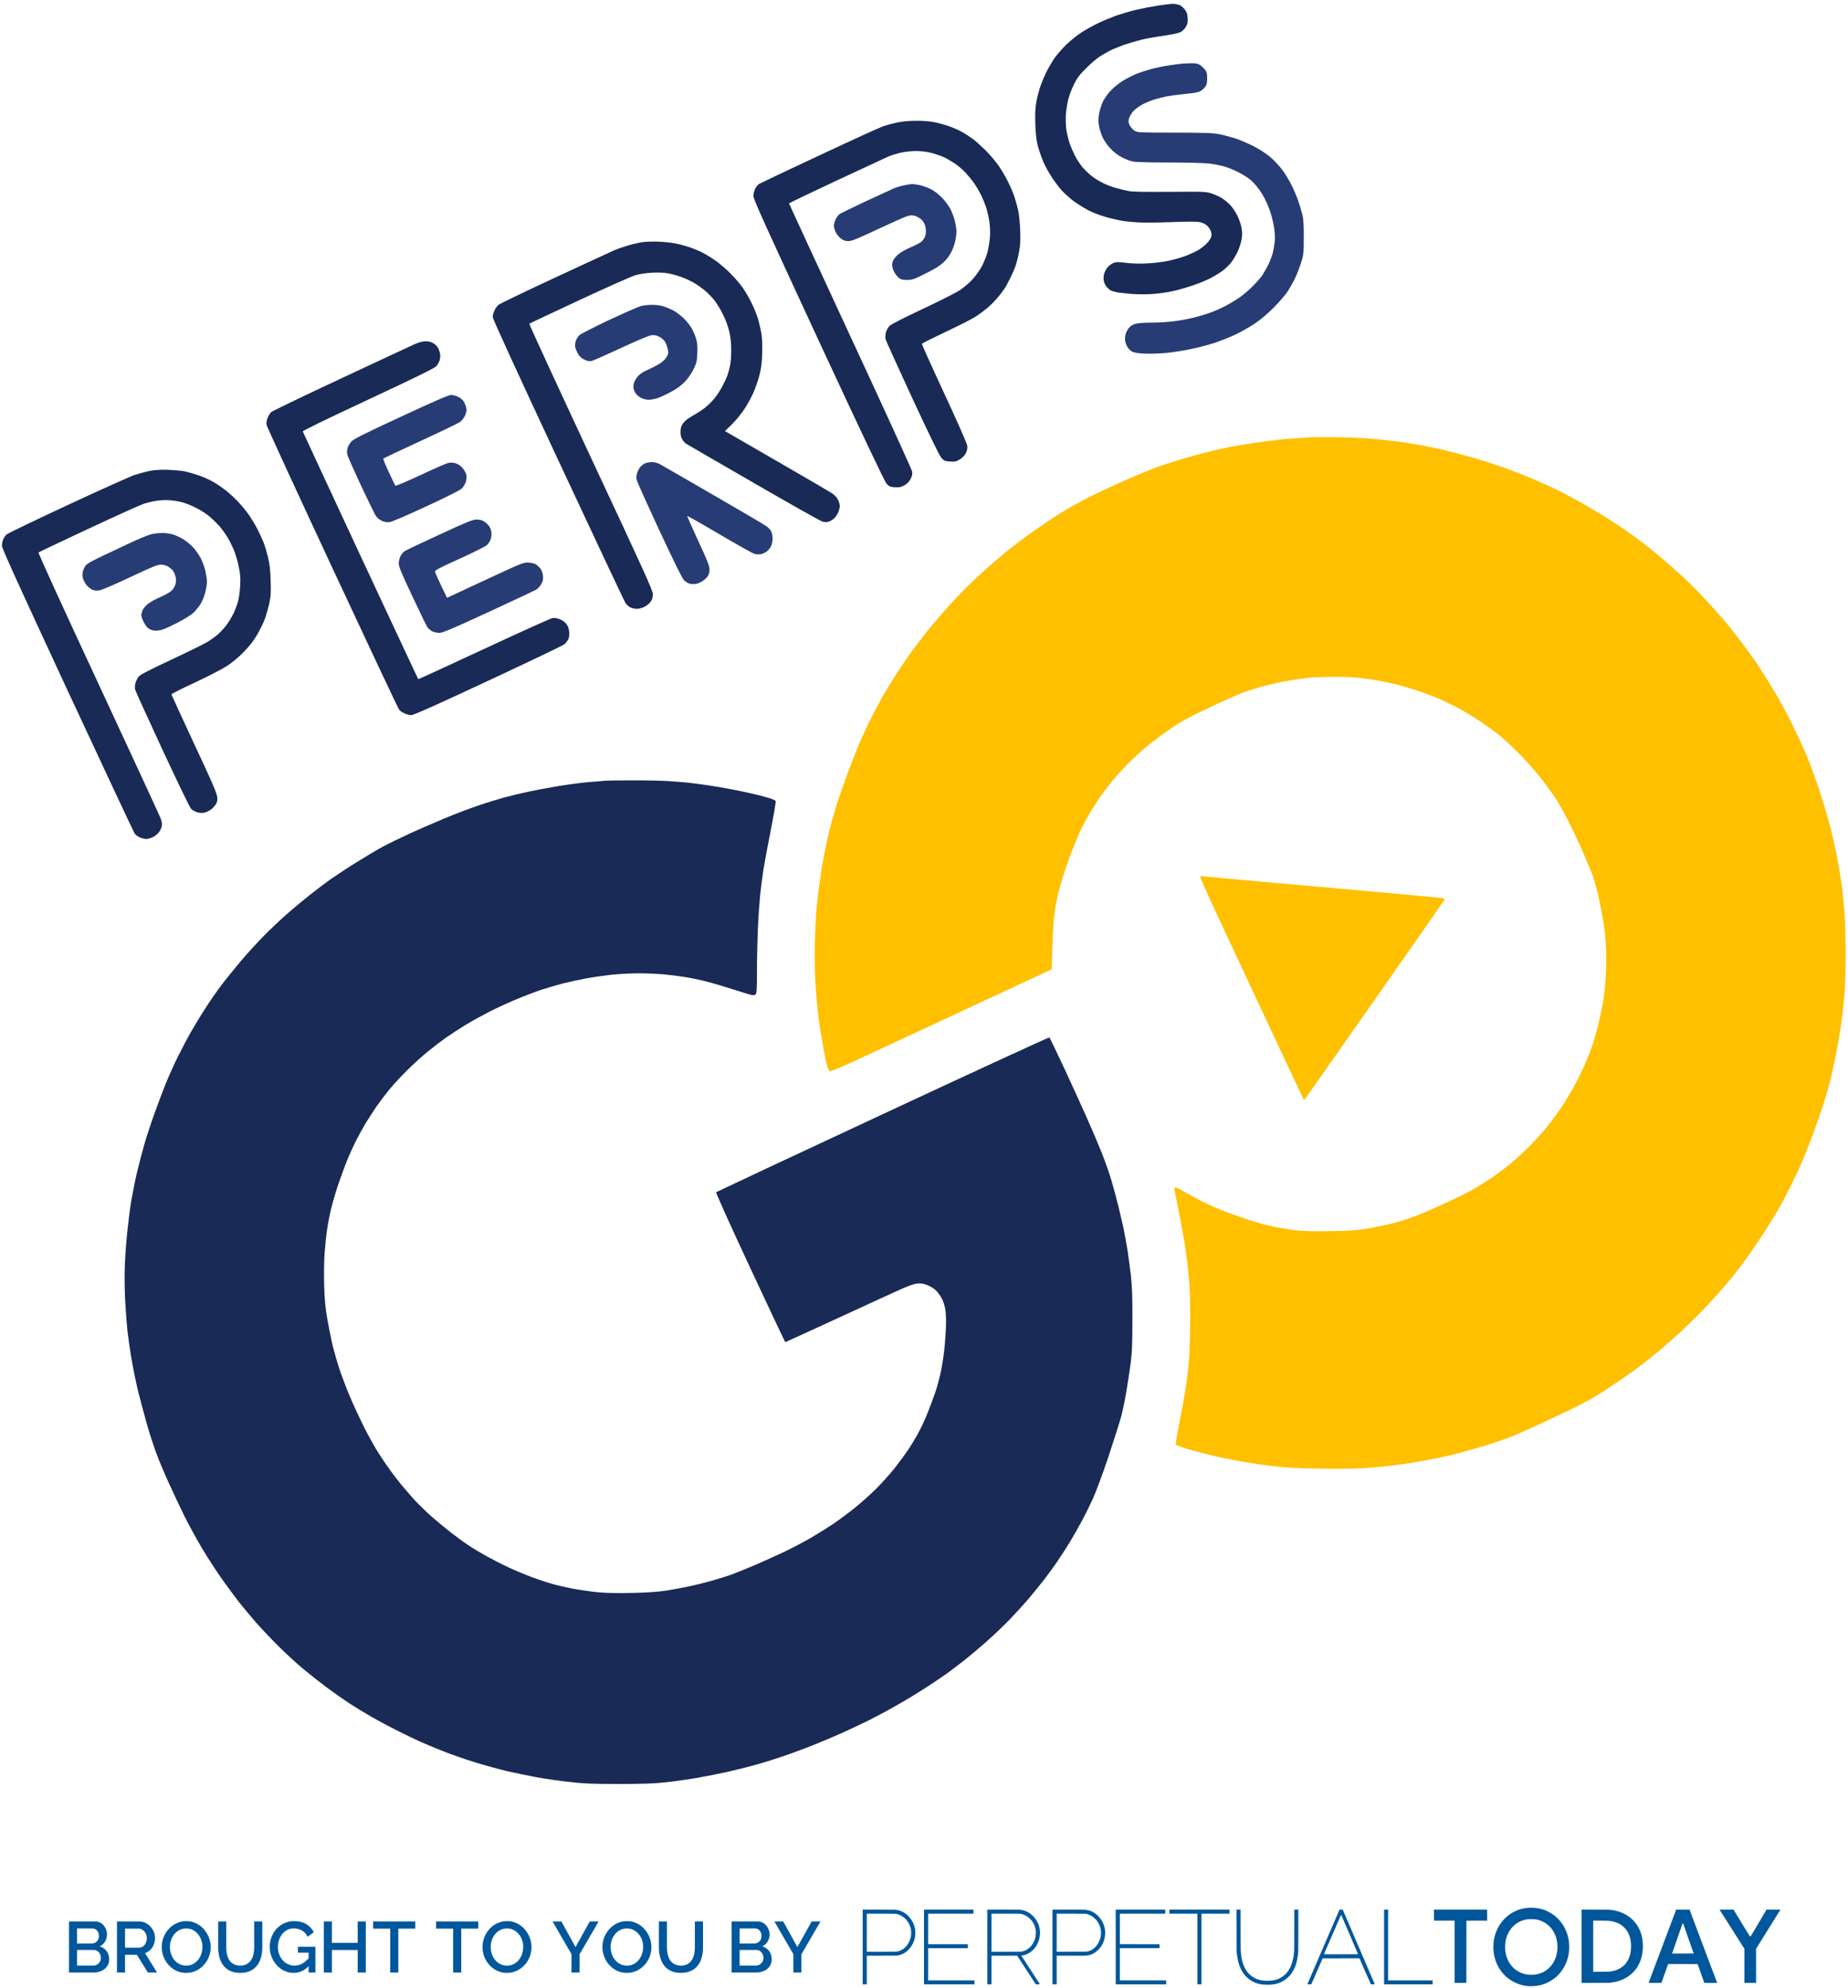 <svg width="964" height="1037" xmlns="http://www.w3.org/2000/svg" xmlns:xlink="http://www.w3.org/1999/xlink" overflow="hidden"><defs><clipPath id="clip0"><path d="M518 30 1482 30 1482 1067 518 1067Z" fill-rule="evenodd" clip-rule="evenodd"/></clipPath></defs><g clip-path="url(#clip0)" transform="translate(-518 -30)"><path d="M903.825 1047.04 903.825 1055.18 912.345 1055.18C912.895 1055.18 913.408 1055.07 913.884 1054.86 914.359 1054.64 914.772 1054.36 915.122 1053.99 915.473 1053.63 915.748 1053.21 915.948 1052.72 916.148 1052.23 916.248 1051.71 916.248 1051.16 916.248 1050.61 916.154 1050.09 915.967 1049.59 915.779 1049.09 915.529 1048.65 915.216 1048.28 914.903 1047.9 914.522 1047.6 914.071 1047.38 913.621 1047.15 913.133 1047.04 912.608 1047.04ZM558.204 1047.04 558.204 1055.18 566.724 1055.18C567.274 1055.18 567.787 1055.07 568.263 1054.86 568.738 1054.64 569.151 1054.36 569.501 1053.99 569.852 1053.63 570.127 1053.21 570.327 1052.72 570.527 1052.23 570.627 1051.71 570.627 1051.16 570.627 1050.61 570.533 1050.09 570.346 1049.59 570.158 1049.09 569.908 1048.65 569.595 1048.28 569.282 1047.9 568.901 1047.6 568.45 1047.38 568 1047.15 567.512 1047.04 566.987 1047.04ZM583.226 1035.9 583.226 1045.84 590.583 1045.84C591.183 1045.84 591.727 1045.71 592.215 1045.44 592.703 1045.18 593.122 1044.82 593.473 1044.36 593.823 1043.89 594.098 1043.36 594.298 1042.76 594.499 1042.16 594.599 1041.53 594.599 1040.85 594.599 1040.18 594.48 1039.54 594.242 1038.94 594.005 1038.34 593.692 1037.81 593.304 1037.36 592.916 1036.91 592.466 1036.56 591.953 1036.29 591.44 1036.03 590.908 1035.9 590.357 1035.9ZM903.825 1035.82 903.825 1043.66 911.557 1043.66C912.082 1043.66 912.564 1043.56 913.002 1043.36 913.44 1043.16 913.827 1042.89 914.165 1042.56 914.503 1042.22 914.766 1041.81 914.953 1041.34 915.141 1040.86 915.235 1040.34 915.235 1039.76 915.235 1038.61 914.91 1037.67 914.259 1036.93 913.609 1036.19 912.783 1035.82 911.782 1035.82ZM845.047 1035.82C843.696 1035.82 842.495 1036.11 841.444 1036.67 840.393 1037.23 839.505 1037.96 838.779 1038.86 838.054 1039.76 837.497 1040.79 837.109 1041.96 836.721 1043.12 836.527 1044.3 836.527 1045.5 836.527 1046.75 836.727 1047.96 837.128 1049.14 837.528 1050.31 838.097 1051.35 838.836 1052.25 839.574 1053.15 840.468 1053.87 841.519 1054.41 842.57 1054.94 843.746 1055.21 845.047 1055.21 846.398 1055.21 847.593 1054.93 848.632 1054.37 849.67 1053.81 850.552 1053.06 851.278 1052.14 852.004 1051.21 852.554 1050.18 852.929 1049.03 853.305 1047.88 853.492 1046.7 853.492 1045.5 853.492 1044.23 853.292 1043.01 852.892 1041.84 852.492 1040.68 851.922 1039.66 851.184 1038.77 850.446 1037.88 849.558 1037.17 848.519 1036.63 847.481 1036.09 846.323 1035.82 845.047 1035.82ZM782.492 1035.82C781.14 1035.82 779.939 1036.11 778.888 1036.67 777.837 1037.23 776.949 1037.96 776.223 1038.86 775.498 1039.76 774.941 1040.79 774.553 1041.96 774.165 1043.12 773.971 1044.3 773.971 1045.5 773.971 1046.75 774.172 1047.96 774.572 1049.14 774.972 1050.31 775.542 1051.35 776.28 1052.25 777.018 1053.15 777.912 1053.87 778.963 1054.41 780.014 1054.94 781.19 1055.21 782.492 1055.21 783.843 1055.21 785.037 1054.93 786.076 1054.37 787.114 1053.81 787.996 1053.06 788.722 1052.14 789.448 1051.21 789.998 1050.18 790.374 1049.03 790.749 1047.88 790.937 1046.7 790.937 1045.5 790.937 1044.23 790.736 1043.01 790.336 1041.84 789.936 1040.68 789.366 1039.66 788.628 1038.77 787.89 1037.88 787.002 1037.17 785.963 1036.63 784.925 1036.09 783.768 1035.82 782.492 1035.82ZM615.155 1035.82C613.803 1035.82 612.602 1036.11 611.551 1036.67 610.5 1037.23 609.612 1037.96 608.887 1038.86 608.161 1039.76 607.604 1040.79 607.216 1041.96 606.828 1043.12 606.635 1044.3 606.635 1045.5 606.635 1046.75 606.835 1047.96 607.235 1049.14 607.635 1050.31 608.205 1051.35 608.943 1052.25 609.681 1053.15 610.576 1053.87 611.626 1054.41 612.677 1054.94 613.853 1055.21 615.155 1055.21 616.506 1055.21 617.701 1054.93 618.739 1054.37 619.778 1053.81 620.66 1053.06 621.385 1052.14 622.111 1051.21 622.661 1050.18 623.037 1049.03 623.412 1047.88 623.6 1046.7 623.6 1045.5 623.6 1044.23 623.4 1043.01 622.999 1041.84 622.599 1040.68 622.03 1039.66 621.291 1038.77 620.553 1037.88 619.665 1037.17 618.626 1036.63 617.588 1036.09 616.431 1035.82 615.155 1035.82ZM558.204 1035.82 558.204 1043.66 565.936 1043.66C566.461 1043.66 566.943 1043.56 567.381 1043.36 567.819 1043.16 568.206 1042.89 568.544 1042.56 568.882 1042.22 569.145 1041.81 569.332 1041.34 569.52 1040.86 569.614 1040.34 569.614 1039.76 569.614 1038.61 569.289 1037.67 568.638 1036.93 567.988 1036.19 567.162 1035.82 566.161 1035.82ZM921.979 1032.19 926.595 1032.19 933.952 1045.54 941.383 1032.19 946 1032.19 936.054 1049.29 936.054 1058.81 931.85 1058.81 931.85 1049.21ZM899.621 1032.19 913.358 1032.19C914.284 1032.19 915.122 1032.39 915.873 1032.79 916.624 1033.19 917.262 1033.71 917.787 1034.34 918.313 1034.98 918.719 1035.71 919.007 1036.52 919.295 1037.33 919.439 1038.15 919.439 1038.98 919.439 1040.28 919.107 1041.49 918.444 1042.63 917.781 1043.77 916.836 1044.61 915.61 1045.16 917.137 1045.61 918.344 1046.43 919.232 1047.62 920.121 1048.81 920.565 1050.25 920.565 1051.95 920.565 1053.03 920.346 1053.99 919.908 1054.84 919.47 1055.69 918.882 1056.41 918.144 1056.99 917.406 1057.58 916.536 1058.03 915.535 1058.34 914.534 1058.66 913.471 1058.81 912.345 1058.81L899.621 1058.81ZM861.712 1032.19 865.916 1032.19 865.916 1045.69C865.916 1046.91 866.035 1048.09 866.272 1049.23 866.51 1050.37 866.911 1051.38 867.474 1052.27 868.036 1053.16 868.787 1053.87 869.726 1054.41 870.664 1054.94 871.821 1055.21 873.198 1055.21 874.599 1055.21 875.762 1054.94 876.688 1054.39 877.614 1053.84 878.358 1053.12 878.921 1052.23 879.484 1051.34 879.885 1050.33 880.122 1049.19 880.36 1048.06 880.479 1046.89 880.479 1045.69L880.479 1032.19 884.72 1032.19 884.72 1045.69C884.72 1047.51 884.508 1049.23 884.082 1050.84 883.657 1052.46 882.981 1053.87 882.055 1055.08 881.13 1056.29 879.935 1057.25 878.471 1057.95 877.007 1058.65 875.249 1059 873.198 1059 871.071 1059 869.275 1058.63 867.811 1057.89 866.348 1057.16 865.165 1056.17 864.264 1054.93 863.364 1053.69 862.713 1052.28 862.313 1050.68 861.912 1049.07 861.712 1047.41 861.712 1045.69ZM806.25 1032.19 810.867 1032.19 818.223 1045.54 825.655 1032.19 830.271 1032.19 820.325 1049.29 820.325 1058.81 816.121 1058.81 816.121 1049.21ZM745.483 1032.19 767.478 1032.19 767.478 1035.9 758.62 1035.9 758.62 1058.81 754.379 1058.81 754.379 1035.9 745.483 1035.9ZM712.642 1032.19 734.636 1032.19 734.636 1035.9 725.778 1035.9 725.778 1058.81 721.537 1058.81 721.537 1035.9 712.642 1035.9ZM686.931 1032.19 691.135 1032.19 691.135 1043.32 704.572 1043.32 704.572 1032.19 708.813 1032.19 708.813 1058.81 704.572 1058.81 704.572 1047.07 691.135 1047.07 691.135 1058.81 686.931 1058.81ZM631.819 1032.19 636.023 1032.19 636.023 1045.69C636.023 1046.91 636.142 1048.09 636.38 1049.23 636.618 1050.37 637.018 1051.38 637.581 1052.27 638.144 1053.16 638.895 1053.87 639.833 1054.41 640.771 1054.94 641.929 1055.21 643.305 1055.21 644.706 1055.21 645.87 1054.94 646.795 1054.39 647.721 1053.84 648.466 1053.12 649.029 1052.23 649.592 1051.34 649.992 1050.33 650.23 1049.19 650.467 1048.06 650.586 1046.89 650.586 1045.69L650.586 1032.19 654.828 1032.19 654.828 1045.69C654.828 1047.51 654.615 1049.23 654.19 1050.84 653.764 1052.46 653.088 1053.87 652.163 1055.08 651.237 1056.29 650.042 1057.25 648.578 1057.95 647.114 1058.65 645.357 1059 643.305 1059 641.178 1059 639.382 1058.63 637.919 1057.89 636.455 1057.16 635.273 1056.17 634.372 1054.93 633.471 1053.69 632.82 1052.28 632.42 1050.68 632.02 1049.07 631.819 1047.41 631.819 1045.69ZM579.022 1032.19 590.62 1032.19C591.821 1032.19 592.928 1032.44 593.942 1032.94 594.955 1033.44 595.825 1034.09 596.55 1034.91 597.276 1035.72 597.845 1036.64 598.258 1037.68 598.671 1038.72 598.878 1039.78 598.878 1040.85 598.878 1041.75 598.753 1042.61 598.502 1043.44 598.252 1044.26 597.902 1045.03 597.451 1045.73 597.001 1046.43 596.45 1047.03 595.8 1047.54 595.149 1048.06 594.436 1048.44 593.66 1048.69L599.928 1058.81 595.162 1058.81 589.382 1049.55 583.226 1049.55 583.226 1058.81 579.022 1058.81ZM554 1032.19 567.737 1032.19C568.663 1032.19 569.501 1032.39 570.252 1032.79 571.003 1033.19 571.641 1033.71 572.166 1034.34 572.692 1034.98 573.098 1035.71 573.386 1036.52 573.674 1037.33 573.818 1038.15 573.818 1038.98 573.818 1040.28 573.486 1041.49 572.823 1042.63 572.16 1043.77 571.215 1044.61 569.989 1045.16 571.516 1045.61 572.723 1046.43 573.611 1047.62 574.5 1048.81 574.944 1050.25 574.944 1051.95 574.944 1053.03 574.725 1053.99 574.287 1054.84 573.849 1055.69 573.261 1056.41 572.523 1056.99 571.785 1057.58 570.915 1058.03 569.914 1058.34 568.913 1058.66 567.85 1058.81 566.724 1058.81L554 1058.81ZM845.085 1032C846.987 1032 848.719 1032.39 850.283 1033.18 851.847 1033.97 853.186 1035 854.299 1036.28 855.413 1037.55 856.276 1038.99 856.889 1040.61 857.502 1042.22 857.809 1043.86 857.809 1045.54 857.809 1047.31 857.49 1049.01 856.852 1050.64 856.214 1052.26 855.319 1053.69 854.168 1054.93 853.017 1056.17 851.659 1057.16 850.095 1057.89 848.532 1058.63 846.836 1059 845.01 1059 843.108 1059 841.375 1058.62 839.811 1057.86 838.247 1057.09 836.903 1056.08 835.777 1054.82 834.651 1053.56 833.781 1052.11 833.168 1050.49 832.555 1048.86 832.248 1047.2 832.248 1045.5 832.248 1043.73 832.574 1042.03 833.224 1040.4 833.875 1038.78 834.769 1037.34 835.908 1036.09 837.046 1034.84 838.398 1033.84 839.962 1033.11 841.526 1032.37 843.233 1032 845.085 1032ZM782.529 1032C784.431 1032 786.163 1032.39 787.727 1033.18 789.291 1033.97 790.63 1035 791.744 1036.28 792.857 1037.55 793.72 1038.99 794.333 1040.61 794.946 1042.22 795.253 1043.86 795.253 1045.54 795.253 1047.31 794.934 1049.01 794.296 1050.64 793.658 1052.26 792.763 1053.69 791.612 1054.93 790.461 1056.17 789.104 1057.16 787.54 1057.89 785.976 1058.63 784.281 1059 782.454 1059 780.552 1059 778.819 1058.62 777.256 1057.86 775.692 1057.09 774.347 1056.08 773.221 1054.82 772.095 1053.56 771.225 1052.11 770.612 1050.49 769.999 1048.86 769.693 1047.2 769.693 1045.5 769.693 1043.73 770.018 1042.03 770.668 1040.4 771.319 1038.78 772.214 1037.34 773.352 1036.09 774.491 1034.84 775.842 1033.84 777.406 1033.11 778.97 1032.37 780.677 1032 782.529 1032ZM671.38 1032C673.932 1032 676.072 1032.53 677.798 1033.59 679.525 1034.66 680.826 1036.06 681.702 1037.81L678.474 1040.14C677.748 1038.69 676.747 1037.6 675.471 1036.88 674.195 1036.15 672.794 1035.79 671.267 1035.79 670.016 1035.79 668.878 1036.06 667.852 1036.59 666.826 1037.13 665.95 1037.84 665.224 1038.73 664.499 1039.62 663.942 1040.65 663.554 1041.82 663.166 1043 662.972 1044.23 662.972 1045.5 662.972 1046.85 663.191 1048.11 663.629 1049.29 664.067 1050.46 664.668 1051.49 665.431 1052.36 666.194 1053.24 667.101 1053.93 668.152 1054.44 669.203 1054.96 670.341 1055.21 671.568 1055.21 672.919 1055.21 674.214 1054.9 675.452 1054.28 676.691 1053.65 677.873 1052.66 678.999 1051.31L678.999 1048.46 673.407 1048.46 673.407 1045.35 682.527 1045.35 682.527 1058.81 678.999 1058.81 678.999 1055.51C676.747 1057.84 674.157 1059 671.23 1059 669.453 1059 667.802 1058.63 666.275 1057.89 664.749 1057.16 663.423 1056.16 662.297 1054.91 661.171 1053.66 660.289 1052.21 659.651 1050.56 659.013 1048.91 658.694 1047.19 658.694 1045.39 658.694 1043.59 659.013 1041.88 659.651 1040.25 660.289 1038.62 661.171 1037.2 662.297 1035.98 663.423 1034.75 664.761 1033.78 666.313 1033.07 667.864 1032.36 669.553 1032 671.38 1032ZM615.192 1032C617.094 1032 618.827 1032.39 620.39 1033.18 621.954 1033.97 623.293 1035 624.407 1036.28 625.52 1037.55 626.383 1038.99 626.996 1040.61 627.609 1042.22 627.916 1043.86 627.916 1045.54 627.916 1047.31 627.597 1049.01 626.959 1050.64 626.321 1052.26 625.426 1053.69 624.275 1054.93 623.124 1056.17 621.767 1057.16 620.203 1057.89 618.639 1058.63 616.944 1059 615.117 1059 613.215 1059 611.483 1058.62 609.919 1057.86 608.355 1057.09 607.01 1056.08 605.884 1054.82 604.758 1053.56 603.888 1052.11 603.275 1050.49 602.662 1048.86 602.356 1047.2 602.356 1045.5 602.356 1043.73 602.681 1042.03 603.332 1040.4 603.982 1038.78 604.877 1037.34 606.015 1036.09 607.154 1034.84 608.505 1033.84 610.069 1033.11 611.633 1032.37 613.341 1032 615.192 1032Z" fill="#01579B" fill-rule="evenodd"/><path d="M1122.54 32.83C1119.13 33.358 1113.7 34.413 1110.53 35.132 1107.36 35.9 1102.61 37.339 1100.01 38.25 1097.37 39.209 1093.19 40.936 1090.74 42.135 1088.29 43.286 1084.45 45.444 1082.19 46.883 1079.98 48.322 1076.43 51.152 1074.32 53.166 1072.25 55.181 1069.46 58.346 1068.12 60.265 1066.82 62.183 1064.9 65.445 1063.84 67.555 1062.79 69.666 1061.35 73.119 1060.63 75.229 1059.91 77.34 1058.99 80.985 1058.56 83.383 1058.03 86.597 1057.89 89.57 1058.08 94.894 1058.27 100.122 1058.61 103.192 1059.38 106.166 1060 108.42 1061.25 112.065 1062.21 114.319 1063.17 116.574 1065.19 120.267 1066.68 122.473 1068.12 124.727 1070.52 127.845 1071.91 129.38 1073.36 130.963 1076.14 133.457 1078.11 134.943 1080.13 136.382 1083.49 138.493 1085.55 139.596 1087.67 140.699 1091.56 142.234 1094.2 143.001 1096.84 143.769 1101.07 144.776 1103.57 145.208 1106.06 145.591 1110.82 146.023 1114.13 146.071 1117.45 146.167 1125.13 146.023 1131.18 145.783 1139.06 145.495 1142.81 145.543 1144.2 145.927 1145.31 146.215 1146.75 146.886 1147.37 147.414 1148.04 147.941 1148.96 149.14 1149.39 150.052 1149.96 151.203 1150.11 152.258 1149.92 153.265 1149.72 154.081 1148.72 155.711 1147.61 156.862 1146.55 158.014 1144.3 159.74 1142.66 160.652 1141.03 161.563 1137.96 162.954 1135.79 163.721 1133.68 164.489 1129.74 165.592 1127.01 166.119 1124.27 166.695 1119.32 167.271 1116.01 167.414 1112.26 167.606 1108.18 167.462 1105.34 167.079 1101.84 166.647 1100.4 166.599 1099.1 167.031 1098.14 167.366 1096.7 168.374 1095.93 169.237 1095.11 170.148 1094.25 171.779 1093.96 172.834 1093.67 173.889 1093.58 175.52 1093.77 176.479 1093.91 177.391 1094.63 178.83 1095.26 179.597 1095.93 180.364 1096.89 181.228 1097.37 181.467 1097.85 181.755 1099.39 182.187 1100.78 182.475 1102.17 182.715 1105.73 183.098 1108.61 183.338 1111.54 183.53 1116.29 183.578 1119.22 183.338 1122.15 183.146 1126.67 182.523 1129.31 181.947 1131.9 181.42 1136.61 180.077 1139.78 179.021 1142.95 177.966 1147.18 176.239 1149.2 175.232 1151.16 174.225 1154.14 172.402 1155.78 171.203 1157.41 169.956 1159.52 167.894 1160.43 166.647 1161.4 165.352 1162.84 162.906 1163.65 161.131 1164.47 159.404 1165.38 156.575 1165.67 154.896 1166.05 152.594 1166.05 151.011 1165.62 148.757 1165.33 147.078 1164.33 144.2 1163.41 142.378 1162.5 140.507 1160.82 138.061 1159.71 136.91 1158.61 135.759 1156.69 134.224 1155.49 133.409 1154.29 132.641 1151.89 131.538 1150.16 130.963 1147.13 129.955 1146.55 129.907 1128.49 130.051 1116.25 130.147 1108.9 130.051 1106.88 129.667 1105.2 129.38 1101.98 128.564 1099.72 127.941 1097.47 127.269 1094.2 125.974 1092.47 125.015 1090.69 124.104 1088.15 122.425 1086.76 121.226 1085.36 120.075 1083.39 118.06 1082.38 116.861 1081.38 115.614 1079.74 113.12 1078.78 111.298 1077.87 109.523 1076.57 106.549 1075.95 104.679 1075.32 102.808 1074.56 99.547 1074.22 97.388 1073.93 95.086 1073.84 91.777 1074.03 89.379 1074.22 87.124 1074.8 83.671 1075.28 81.704 1075.76 79.738 1077.1 76.285 1078.21 74.03 1079.79 70.769 1081.04 69.138 1084.55 65.589 1086.95 63.191 1090.17 60.457 1091.65 59.498 1093.19 58.538 1095.69 57.099 1097.18 56.332 1098.72 55.565 1101.93 54.27 1104.29 53.406 1106.69 52.591 1110.77 51.392 1113.41 50.72 1116.05 50.097 1121.34 49.138 1125.18 48.61 1129.12 48.034 1132.86 47.267 1133.83 46.739 1134.74 46.26 1135.99 45.061 1136.61 44.005 1137.48 42.519 1137.67 41.607 1137.52 39.401 1137.43 37.339 1137.04 36.283 1136.03 34.941 1135.31 33.981 1134.11 32.974 1133.44 32.686 1132.72 32.447 1131.38 32.111 1130.46 32.015 1129.55 31.919 1126 32.303 1122.54 32.83Z" fill="#192A56" fill-rule="evenodd"/><path d="M1134.15 63.247C1133.48 63.343 1131.06 63.678 1128.68 63.966 1126.35 64.254 1122.07 65.117 1119.16 65.837 1116.31 66.604 1112.31 67.899 1110.36 68.714 1108.41 69.53 1105.32 71.161 1103.46 72.312 1101.61 73.463 1098.85 75.717 1097.37 77.3 1095.85 78.883 1094.04 81.473 1093.28 83.103 1092.52 84.734 1091.61 87.564 1091.33 89.386 1090.9 91.832 1090.9 93.511 1091.28 95.67 1091.57 97.3 1092.42 99.986 1093.18 101.665 1093.99 103.392 1095.75 105.934 1097.28 107.516 1098.89 109.243 1101.22 111.018 1103.13 112.025 1104.89 112.936 1107.46 113.944 1108.84 114.231 1110.41 114.567 1117.59 114.759 1127.78 114.759 1136.82 114.759 1146.24 114.999 1148.76 115.286 1151.28 115.574 1155.09 116.342 1157.18 117.013 1159.32 117.637 1162.65 119.076 1164.6 120.131 1166.55 121.186 1169.08 122.769 1170.17 123.68 1171.31 124.591 1173.12 126.606 1174.26 128.093 1175.45 129.579 1177.12 132.313 1178.02 134.184 1178.97 136.007 1180.26 139.268 1180.92 141.378 1181.59 143.489 1182.35 146.942 1182.68 149.052 1183.02 151.211 1183.11 154.233 1182.97 156.007 1182.78 157.734 1182.3 160.42 1181.92 162.003 1181.49 163.585 1180.45 166.367 1179.54 168.19 1178.64 169.964 1177.21 172.458 1176.4 173.705 1175.55 174.905 1173.26 177.543 1171.26 179.509 1169.27 181.475 1166.13 184.161 1164.22 185.408 1162.32 186.703 1158.99 188.67 1156.85 189.773 1154.71 190.876 1151.23 192.411 1149.14 193.131 1147.05 193.898 1143.33 195.001 1140.86 195.625 1138.39 196.248 1133.91 197.111 1130.87 197.495 1127.82 197.927 1122.59 198.262 1119.16 198.262 1115.78 198.262 1111.98 198.502 1110.79 198.79 1109.31 199.078 1108.08 199.749 1107.12 200.757 1106.32 201.62 1105.46 203.203 1105.17 204.258 1104.89 205.361 1104.79 206.992 1104.94 207.855 1105.13 208.766 1105.65 210.205 1106.17 211.069 1106.7 211.932 1107.79 212.987 1108.6 213.419 1109.65 213.946 1111.79 214.282 1115.21 214.426 1118.02 214.57 1123.06 214.378 1126.4 214.09 1129.77 213.755 1135.58 212.843 1139.39 212.028 1143.19 211.26 1148.76 209.774 1151.8 208.766 1154.8 207.759 1159.61 205.841 1162.46 204.498 1165.32 203.155 1169.79 200.613 1172.41 198.838 1175.55 196.776 1179.07 193.802 1182.49 190.349 1185.4 187.423 1188.63 183.634 1189.77 181.907 1190.87 180.18 1192.63 177.063 1193.63 174.952 1194.63 172.842 1196.05 169.149 1196.77 166.799 1198.01 162.818 1198.1 161.859 1198.1 153.849 1198.15 148.189 1197.91 144.304 1197.53 142.577 1197.15 141.139 1196.34 138.213 1195.67 136.102 1195.01 133.992 1193.44 130.107 1192.2 127.469 1190.92 124.831 1188.58 120.898 1187.01 118.74 1185.4 116.581 1182.54 113.512 1180.64 111.929 1178.78 110.298 1174.98 107.852 1172.22 106.413 1169.46 104.974 1165.22 103.152 1162.8 102.336 1160.32 101.521 1156.47 100.466 1154.23 100.034 1150.76 99.315 1147 99.219 1130.82 99.171 1112.36 99.171 1111.5 99.123 1109.88 98.212 1108.98 97.684 1107.84 96.389 1107.31 95.382 1106.55 93.799 1106.51 93.32 1106.98 91.641 1107.31 90.633 1108.31 88.955 1109.22 87.948 1110.12 86.94 1112.31 85.358 1114.07 84.398 1115.83 83.487 1118.78 82.288 1120.59 81.76 1122.45 81.233 1125.11 80.561 1126.54 80.273 1127.97 79.986 1132.2 79.41 1135.96 79.026 1140.67 78.595 1143.24 78.115 1144.24 77.492 1145.05 77.012 1146.14 76.005 1146.71 75.285 1147.47 74.23 1147.71 73.223 1147.71 70.873 1147.71 68.522 1147.47 67.467 1146.71 66.46 1146.14 65.741 1145 64.638 1144.14 64.014 1142.81 63.151 1142 62.959 1138.96 63.007 1136.96 63.055 1134.82 63.151 1134.15 63.247Z" fill="#273C75" fill-rule="evenodd"/><path d="M985.911 93.916C983.668 94.395 980.471 95.258 978.754 95.834 977.036 96.409 962.006 103.264 945.354 111.078 928.702 118.844 914.579 125.556 913.958 125.939 913.338 126.323 912.431 127.473 911.907 128.48 911.429 129.487 911 131.165 911 132.267 911 133.849 917.537 148.279 944.972 207.435 968.018 257.1 979.469 281.166 980.471 282.268 981.76 283.706 982.284 283.946 984.766 284.138 987.056 284.282 987.962 284.09 989.68 283.179 991.159 282.364 992.161 281.357 992.972 279.871 993.783 278.289 994.022 277.331 993.831 275.988 993.688 275.029 979.183 243.246 961.577 205.374 944.018 167.454 929.608 136.294 929.608 136.102 929.608 135.911 940.726 130.589 954.324 124.214 967.875 117.885 980.09 112.229 981.378 111.653 982.714 111.078 985.481 110.215 987.581 109.688 989.871 109.161 993.115 108.777 995.74 108.777 998.555 108.777 1001.42 109.113 1003.85 109.736 1005.9 110.263 1009 111.366 1010.67 112.133 1012.34 112.948 1015.02 114.53 1016.64 115.68 1018.26 116.831 1020.5 118.796 1021.7 120.091 1022.89 121.385 1024.75 123.638 1025.85 125.124 1026.9 126.562 1028.57 129.343 1029.52 131.213 1030.48 133.082 1031.76 136.198 1032.38 138.116 1033 140.033 1033.77 143.437 1034.1 145.594 1034.48 148.135 1034.58 151.203 1034.39 153.84 1034.2 156.141 1033.62 159.592 1033.1 161.558 1032.57 163.476 1031.29 166.735 1030.24 168.797 1029.14 170.81 1026.99 173.878 1025.42 175.604 1023.84 177.33 1020.84 179.918 1018.69 181.357 1016.54 182.747 1007.72 187.205 999.127 191.232 989.346 195.834 982.905 199.094 982.046 199.957 981.282 200.724 980.424 202.258 980.137 203.313 979.851 204.415 979.756 205.949 979.899 206.716 980.042 207.483 986.34 221.386 993.879 237.637 1002.85 257.004 1008.1 267.791 1009.1 268.845 1010.44 270.379 1010.91 270.523 1013.63 270.715 1016.35 270.859 1016.92 270.715 1018.88 269.469 1020.17 268.606 1021.36 267.359 1021.89 266.257 1022.46 265.058 1022.7 263.764 1022.55 262.469 1022.41 261.271 1017.78 250.772 1010.53 235.144 1004.04 221.194 998.841 209.593 998.889 209.353 998.984 209.065 1004.66 206.237 1011.44 203.025 1018.26 199.813 1025.37 196.218 1027.18 194.971 1029.04 193.773 1031.76 191.712 1033.29 190.417 1034.82 189.075 1037.01 186.87 1038.2 185.479 1039.4 184.089 1040.97 182.076 1041.69 180.973 1042.45 179.918 1043.88 177.282 1044.93 175.173 1045.98 173.063 1047.32 170.043 1047.84 168.413 1048.37 166.831 1049.18 163.619 1049.61 161.222 1050.23 157.963 1050.37 155.374 1050.18 150.244 1050.04 146.553 1049.61 141.903 1049.18 139.937 1048.75 137.972 1047.84 134.664 1047.18 132.651 1046.51 130.589 1044.88 126.802 1043.55 124.261 1042.26 121.673 1039.97 117.885 1038.49 115.824 1037.01 113.763 1034.1 110.359 1032 108.298 1029.86 106.188 1026.99 103.6 1025.56 102.545 1024.13 101.49 1021.65 99.861 1019.98 98.902 1018.36 97.991 1015.21 96.6 1013.01 95.834 1010.82 95.067 1007.38 94.108 1005.38 93.724 1003.14 93.245 999.414 92.957 995.835 93.005 992.066 93.005 988.487 93.341 985.911 93.916Z" fill="#192A56" fill-rule="evenodd"/><path d="M989.527 126.673C987.819 127.007 985.399 127.769 984.071 128.341 982.79 128.913 976.149 131.963 969.366 135.109 962.582 138.301 956.558 141.256 955.989 141.637 955.372 142.066 954.471 143.258 953.949 144.354 953.427 145.402 953 146.927 953 147.69 953 148.452 953.427 149.977 953.901 151.026 954.376 152.122 955.609 153.599 956.605 154.362 957.981 155.41 958.882 155.744 960.542 155.744 962.345 155.744 965.002 154.648 975.77 149.596 982.933 146.26 989.859 143.163 991.139 142.781 992.989 142.209 993.796 142.162 995.266 142.591 996.263 142.877 997.733 143.687 998.492 144.354 999.251 144.974 1000.15 146.308 1000.48 147.309 1000.82 148.262 1001.01 149.882 1001.01 150.883 1000.96 151.884 1000.67 153.17 1000.39 153.742 1000.1 154.314 999.441 155.267 998.919 155.839 998.397 156.411 995.836 157.793 993.274 158.889 990.665 159.985 987.724 161.653 986.68 162.559 985.637 163.464 984.451 164.799 984.071 165.561 983.692 166.276 983.36 167.515 983.36 168.23 983.36 168.945 983.787 170.422 984.261 171.47 984.735 172.567 985.826 173.996 986.633 174.711 987.961 175.807 988.625 175.998 991.187 175.998 993.891 175.998 994.697 175.712 1000.72 172.71 1005.37 170.422 1008.17 168.706 1010.07 166.943 1011.92 165.228 1013.25 163.417 1014.43 161.081 1015.47 158.937 1016.28 156.316 1016.61 154.076 1017.09 151.074 1017.04 149.882 1016.38 146.451 1015.85 144.02 1014.86 141.113 1013.81 139.112 1012.82 137.205 1010.87 134.632 1009.21 132.916 1007.46 131.153 1005.09 129.39 1003.24 128.484 1001.58 127.674 998.919 126.769 997.401 126.483 995.836 126.197 994.128 125.958 993.606 126.006 993.037 126.006 991.234 126.34 989.527 126.673Z" fill="#273C75" fill-rule="evenodd"/><path d="M853.282 156.276C851.553 156.516 848.191 157.283 845.886 157.954 843.532 158.625 840.171 159.776 838.442 160.543 836.713 161.262 822.641 167.782 807.177 174.973 791.713 182.163 778.554 188.492 777.93 189.067 777.305 189.594 776.393 190.936 775.913 191.991 775.432 193.046 775 194.532 775 195.347 775 196.21 787.775 224.11 809.146 269.892 827.924 310.113 843.724 343.718 844.301 344.533 844.877 345.396 846.03 346.45 846.894 346.834 847.711 347.217 849.247 347.553 850.256 347.553 851.265 347.553 853.089 347.074 854.242 346.45 855.443 345.875 856.884 344.677 857.46 343.766 858.228 342.663 858.564 341.417 858.564 339.931 858.564 338.013 854.146 328.281 826.147 268.454 808.378 230.342 793.922 199.038 794.114 198.846 794.306 198.655 806.073 193.141 820.24 186.526 834.407 179.91 847.567 174.062 849.536 173.534 851.553 172.911 855.203 172.384 858.132 172.24 861.398 172.048 864.472 172.192 866.537 172.576 868.362 172.911 871.531 173.774 873.596 174.541 875.613 175.26 878.639 176.65 880.224 177.657 881.857 178.616 884.402 180.438 885.939 181.732 887.428 182.978 889.733 185.375 890.982 187.053 892.23 188.683 894.199 192.039 895.352 194.436 896.505 196.785 897.897 200.62 898.426 202.873 899.098 205.654 899.386 208.722 899.434 212.413 899.482 215.865 899.194 219.124 898.714 221.234 898.281 223.055 897.705 225.213 897.369 226.028 897.081 226.795 896.072 228.952 895.16 230.821 894.247 232.643 892.566 235.376 891.414 236.862 890.261 238.396 888.196 240.601 886.851 241.752 885.507 242.95 883.105 244.628 881.521 245.539 879.984 246.402 877.823 247.744 876.766 248.463 875.71 249.182 874.461 250.477 873.933 251.339 873.308 252.298 872.972 253.736 872.972 255.27 872.972 256.804 873.308 258.243 873.933 259.201 874.413 260.064 875.325 261.071 875.95 261.455 876.574 261.838 892.374 271.042 911.104 281.829 929.834 292.663 946.019 301.771 947.027 302.059 948.372 302.394 949.381 302.394 950.485 302.011 951.35 301.723 952.598 300.908 953.319 300.189 953.991 299.47 954.904 298.08 955.288 297.121 955.72 296.114 956.056 294.676 956.056 293.861 956.056 293.046 955.624 291.56 955.096 290.553 954.615 289.547 953.223 288.109 952.07 287.342 950.965 286.575 937.903 278.952 923.111 270.419L896.168 254.839 899.866 251.244C901.883 249.23 904.765 245.73 906.302 243.382 907.839 241.081 909.904 237.293 910.912 234.992 911.969 232.691 913.362 228.664 914.082 226.028 914.994 222.432 915.427 219.652 915.571 214.906 915.715 211.119 915.619 207.044 915.282 204.647 914.946 202.49 914.13 198.846 913.506 196.593 912.833 194.34 911.248 190.361 909.952 187.82 908.655 185.232 906.59 181.684 905.341 179.91 904.093 178.089 901.211 174.829 898.954 172.528 896.697 170.275 893.191 167.302 891.222 165.912 889.253 164.522 886.179 162.652 884.402 161.741 882.625 160.831 879.503 159.536 877.486 158.865 875.421 158.194 872.156 157.331 870.138 156.948 868.122 156.564 864.231 156.133 861.446 156.037 858.661 155.941 855.011 156.037 853.282 156.276Z" fill="#192A56" fill-rule="evenodd"/><path d="M852.206 189.672C850.925 190.005 843.478 193.294 835.698 196.915 827.918 200.585 820.945 204.159 820.186 204.874 819.427 205.589 818.573 207.019 818.288 208.02 818.004 209.068 817.909 210.498 818.099 211.213 818.241 211.927 818.905 213.452 819.522 214.548 820.281 215.883 821.324 216.836 822.795 217.551 824.36 218.313 825.404 218.504 826.495 218.313 827.349 218.123 834.275 215.073 841.96 211.498 850.308 207.638 856.665 204.922 857.851 204.827 859.321 204.636 860.413 204.874 861.788 205.589 862.879 206.113 864.208 207.209 864.729 207.972 865.299 208.734 865.963 210.402 866.247 211.737 866.769 213.834 866.722 214.358 865.868 215.978 865.299 217.074 863.97 218.456 862.357 219.505 860.934 220.41 858.135 221.888 856.096 222.793 853.676 223.794 851.874 224.985 850.83 226.177 849.929 227.177 848.98 228.798 848.696 229.751 848.411 230.752 848.316 232.086 848.506 232.753 848.648 233.421 849.217 234.564 849.692 235.327 850.214 236.042 851.447 237.043 852.443 237.567 853.487 238.091 855.242 238.52 856.38 238.52 857.519 238.52 859.701 238.091 861.266 237.567 862.784 237.043 866.058 235.47 868.477 234.135 871.56 232.42 873.695 230.799 875.545 228.798 877.11 227.082 878.913 224.461 879.909 222.317 881.38 219.171 881.617 218.218 881.759 214.167 881.901 210.831 881.759 208.83 881.142 206.781 880.716 205.208 879.672 202.777 878.865 201.348 878.059 199.918 876.209 197.535 874.738 196.105 873.315 194.676 870.849 192.817 869.283 191.959 867.718 191.149 865.299 190.148 863.875 189.719 862.452 189.291 859.796 188.957 857.946 189.005 856.096 189.005 853.534 189.291 852.206 189.672Z" fill="#273C75" fill-rule="evenodd"/><path d="M734.029 209.629C732.064 210.539 714.72 218.589 695.507 227.596 676.294 236.556 660.1 244.366 659.477 244.941 658.854 245.515 657.991 246.953 657.56 248.055 657.033 249.396 656.889 250.738 657.081 251.696 657.225 252.559 672.701 286.145 691.434 326.344 710.168 366.543 725.836 399.842 726.315 400.321 726.746 400.8 727.944 401.615 728.998 402.094 730.052 402.573 731.633 403.004 732.543 403.004 733.693 403.004 745.432 397.781 772.79 384.989 794.015 375.119 811.934 366.543 812.509 365.968 813.132 365.393 813.995 364.291 814.378 363.524 814.857 362.566 815.049 361.272 814.905 359.595 814.761 357.822 814.33 356.577 813.42 355.427 812.653 354.421 811.264 353.415 809.97 352.935 808.676 352.408 807.191 352.217 806.185 352.36 805.275 352.504 789.176 359.787 770.442 368.507 751.708 377.227 736.28 384.318 736.185 384.222 736.041 384.127 722.53 355.139 706.048 319.876 689.614 284.564 676.055 255.386 675.959 255.05 675.863 254.619 687.554 248.965 710.072 238.424 735.37 226.59 744.665 222.038 745.623 220.984 746.342 220.17 747.157 218.732 747.396 217.726 747.684 216.624 747.732 215.187 747.492 214.085 747.252 213.127 746.725 211.737 746.246 211.066 745.815 210.396 744.809 209.437 743.946 208.958 742.94 208.335 741.551 208 740.018 208 738.341 208.048 736.52 208.527 734.029 209.629Z" fill="#192A56" fill-rule="evenodd"/><path d="M727.205 247.314C708.102 256.172 702.506 258.964 701.3 260.264 700.48 261.179 699.515 262.768 699.273 263.827 698.888 265.271 698.888 266.186 699.418 267.822 699.804 268.978 702.843 275.766 706.172 282.939 709.549 290.064 712.877 296.949 713.553 298.201 714.469 299.886 715.386 300.752 716.929 301.523 718.473 302.245 719.631 302.485 721.078 302.341 722.332 302.197 729.761 299.019 740.181 294.205 750.505 289.439 757.837 285.732 758.802 284.865 759.67 284.047 760.635 282.506 760.973 281.399 761.31 280.243 761.455 278.703 761.262 277.644 761.069 276.681 760.153 275.092 759.188 273.985 758.127 272.781 756.776 271.915 755.473 271.578 754.074 271.193 752.965 271.193 751.566 271.529 750.505 271.818 743.992 274.659 737.142 277.884 730.292 281.11 724.503 283.517 724.262 283.324 724.069 283.132 722.477 279.906 720.789 276.199 719.052 272.492 717.798 269.315 717.943 269.171 718.135 268.978 726.867 264.886 737.335 260.023 747.803 255.209 757.114 250.684 758.03 250.058 758.898 249.384 760.056 247.891 760.587 246.736 761.262 245.147 761.455 244.088 761.214 242.788 761.021 241.825 760.442 240.333 759.911 239.418 759.333 238.503 758.03 237.444 756.921 236.915 755.811 236.433 754.171 236 753.254 236 752.048 236 744.523 239.274 727.205 247.314Z" fill="#273C75" fill-rule="evenodd"/><path d="M1202.26 258.072C1200.29 258.168 1195.53 258.456 1191.69 258.744 1187.85 259.032 1180.84 259.801 1176.08 260.473 1171.33 261.146 1165.09 262.106 1162.16 262.634 1159.28 263.163 1153.75 264.363 1149.91 265.276 1146.07 266.188 1139.68 267.917 1135.74 269.07 1131.76 270.223 1125.9 272.095 1122.78 273.2 1119.61 274.257 1111.83 277.474 1105.49 280.26 1099.15 283.045 1090.31 287.176 1085.8 289.433 1081.33 291.738 1074.56 295.484 1070.76 297.885 1067.02 300.238 1060.63 304.561 1056.6 307.394 1052.56 310.276 1046.7 314.694 1043.58 317.239 1040.41 319.833 1035.75 323.723 1033.26 325.98 1030.71 328.189 1026.29 332.319 1023.41 335.105 1020.53 337.891 1015.54 343.125 1012.27 346.775 1008.96 350.473 1004.3 355.948 1001.8 359.022 999.351 362.143 995.509 367.138 993.299 370.164 991.09 373.189 987.44 378.616 985.183 382.17 982.926 385.724 980.044 390.382 978.844 392.495 977.691 394.609 975.242 399.027 973.513 402.341 971.784 405.654 969.095 411.273 967.51 414.827 965.925 418.381 962.899 425.969 960.786 431.636 958.673 437.303 955.936 445.083 954.735 448.829 953.486 452.623 951.613 459.203 950.605 463.477 949.548 467.751 948.204 474.187 947.531 477.741 946.859 481.295 945.994 486.721 945.61 489.747 945.178 492.773 944.506 498.296 944.121 501.994 943.689 505.692 943.257 514.336 943.065 521.204 942.921 528.984 943.017 537.052 943.353 542.575 943.641 547.474 944.217 554.149 944.602 557.463 944.986 560.777 945.562 564.955 945.85 566.828 946.138 568.653 946.907 573.119 947.531 576.673 948.156 580.227 949.068 584.405 949.452 585.894 950.029 587.959 950.461 588.68 951.085 588.68 951.565 588.68 955.071 587.287 958.865 585.606 962.611 583.925 983.118 574.464 1004.39 564.523 1025.67 554.63 1048.34 544.064 1054.82 541.038L1066.59 535.563 1066.92 524.758C1067.11 518.851 1067.5 511.791 1067.74 509.101 1068.03 506.412 1068.7 501.994 1069.28 499.256 1069.85 496.519 1071.1 491.62 1072.16 488.306 1073.17 484.993 1074.85 479.998 1075.9 477.164 1076.96 474.331 1078.78 469.672 1080.03 466.743 1081.23 463.861 1083.78 458.819 1085.65 455.553 1087.48 452.287 1090.31 447.821 1091.94 445.564 1093.53 443.306 1096.17 439.849 1097.76 437.88 1099.34 435.91 1102.7 432.165 1105.25 429.523 1107.74 426.93 1111.78 423.136 1114.13 421.071 1116.53 419.054 1121 415.5 1124.07 413.242 1127.19 410.985 1131.61 408.008 1133.92 406.615 1136.22 405.222 1142.61 401.957 1148.13 399.363 1153.66 396.77 1160.14 393.792 1162.59 392.784 1164.99 391.775 1168.74 390.334 1170.95 389.662 1173.11 388.99 1177.43 387.789 1180.55 387.021 1183.62 386.252 1188.33 385.292 1190.97 384.859 1193.61 384.427 1197.74 383.851 1200.1 383.563 1202.5 383.226 1208.74 383.034 1214.02 383.034 1220.84 383.034 1225.79 383.323 1231.07 384.043 1235.16 384.571 1241.54 385.772 1245.24 386.684 1248.94 387.597 1254.8 389.326 1258.21 390.526 1261.67 391.679 1266.28 393.456 1268.53 394.417 1270.79 395.377 1275.11 397.442 1278.14 399.027 1281.16 400.612 1286.35 403.733 1289.66 405.943 1292.98 408.152 1297.49 411.417 1299.75 413.194 1302.01 415.019 1306.57 419.198 1309.88 422.511 1313.25 425.825 1318.24 431.444 1321.07 434.998 1323.91 438.552 1327.51 443.402 1329.09 445.804 1330.68 448.157 1333.7 453.536 1335.82 457.714 1337.93 461.844 1341.48 469.336 1343.69 474.379 1345.9 479.374 1348.35 485.377 1349.17 487.682 1349.94 490.035 1351.23 494.934 1352.05 498.632 1352.82 502.33 1353.97 508.045 1354.5 511.358 1355.12 514.864 1355.65 520.772 1355.8 525.526 1355.94 530.136 1355.84 536.956 1355.51 541.134 1355.22 545.217 1354.6 550.499 1354.21 552.901 1353.83 555.254 1352.72 560.297 1351.81 564.042 1350.9 567.788 1349.41 573.071 1348.45 575.809 1347.49 578.546 1345.57 583.301 1344.17 586.47 1342.73 589.592 1340.28 594.491 1338.7 597.372 1337.11 600.206 1334.42 604.672 1332.7 607.266 1330.97 609.859 1327.65 614.373 1325.35 617.255 1323.04 620.184 1318.62 625.035 1315.6 628.061 1312.57 631.086 1307.72 635.505 1304.79 637.858 1301.91 640.163 1297.45 643.429 1294.95 645.109 1292.45 646.742 1288.42 649.24 1285.97 650.584 1283.57 651.929 1277.95 654.763 1273.48 656.828 1269.06 658.893 1262.43 661.774 1258.83 663.311 1255.18 664.8 1249.37 666.769 1245.87 667.682 1242.36 668.594 1236.36 669.891 1232.51 670.611 1226.51 671.668 1223.77 671.908 1212.92 672.1 1204.71 672.292 1198.42 672.148 1194.91 671.812 1191.93 671.476 1186.41 670.611 1182.57 669.843 1178.58 669.026 1172.19 667.297 1167.68 665.713 1163.31 664.224 1156.92 661.87 1153.46 660.478 1150.01 659.133 1143.67 656.011 1139.35 653.562 1135.07 651.161 1131.37 649.192 1131.13 649.192 1130.89 649.192 1130.7 649.576 1130.7 650.056 1130.7 650.536 1131.56 655.243 1132.62 660.526 1133.68 665.76 1135.07 673.204 1135.74 677.047 1136.37 680.889 1137.38 688.285 1137.9 693.471 1138.62 700.627 1138.86 706.246 1138.86 716.283 1138.86 723.631 1138.62 732.756 1138.43 736.598 1138.19 740.44 1137.52 746.924 1136.94 751.006 1136.42 755.088 1134.83 763.925 1133.49 770.552 1132.19 777.228 1131.18 782.991 1131.32 783.327 1131.47 783.663 1133.82 784.624 1136.51 785.488 1139.25 786.305 1145.11 787.889 1149.48 788.946 1153.85 790.003 1161.2 791.491 1165.86 792.308 1170.47 793.124 1178.01 794.229 1182.62 794.757 1188.67 795.477 1195.29 795.814 1206.58 796.006 1216.19 796.15 1225.26 796.054 1230.11 795.718 1234.48 795.429 1241.45 794.757 1245.63 794.229 1249.8 793.701 1256.82 792.596 1261.23 791.779 1265.6 791.011 1272.57 789.522 1276.7 788.466 1280.78 787.457 1288.08 785.392 1292.83 783.951 1297.64 782.463 1303.88 780.301 1306.76 779.149 1309.64 777.996 1316.75 774.826 1322.56 772.137 1328.37 769.448 1336.25 765.654 1340.09 763.781 1343.93 761.859 1348.54 759.362 1350.37 758.258 1352.15 757.153 1356.61 754.272 1360.21 751.87 1363.82 749.421 1368.38 746.299 1370.35 744.811 1372.32 743.37 1376.45 740.2 1379.47 737.799 1382.5 735.398 1388.02 730.691 1391.72 727.377 1395.42 724.064 1401.47 718.252 1405.17 714.458 1408.86 710.664 1414.29 704.757 1417.17 701.348 1420.1 697.986 1424.28 692.799 1426.49 689.821 1428.7 686.892 1433.17 680.504 1436.38 675.606 1439.65 670.707 1443.83 664.032 1445.7 660.718 1447.62 657.404 1450.74 651.449 1452.66 647.511 1454.58 643.525 1457.08 638.242 1458.14 635.745 1459.19 633.247 1461.45 627.484 1463.18 623.018 1464.86 618.503 1467.36 611.492 1468.7 607.41 1470.05 603.327 1471.83 597.324 1472.64 594.058 1473.46 590.793 1474.85 584.405 1475.76 579.891 1476.63 575.328 1477.83 568.509 1478.36 564.667 1478.93 560.825 1479.7 554.005 1480.09 549.539 1480.52 544.688 1480.81 535.804 1480.81 527.591 1480.81 519.571 1480.52 510.11 1480.09 504.923 1479.7 500.025 1478.93 493.109 1478.41 489.603 1477.92 486.097 1476.92 480.286 1476.24 476.732 1475.52 473.178 1473.99 466.407 1472.83 461.652 1471.63 456.898 1468.94 447.917 1466.88 441.673 1464.81 435.478 1461.79 427.266 1460.16 423.424 1458.52 419.63 1455.11 412.33 1452.62 407.239 1450.07 402.149 1446.18 394.945 1443.92 391.151 1441.71 387.405 1438.11 381.642 1435.95 378.328 1433.79 375.014 1429.56 369.059 1426.54 365.121 1423.56 361.135 1419.57 356.092 1417.65 353.835 1415.73 351.578 1411.36 346.727 1407.95 343.029 1404.54 339.331 1399.26 334 1396.23 331.215 1393.21 328.429 1388.31 324.059 1385.33 321.514 1382.35 318.968 1377.84 315.27 1375.25 313.349 1372.7 311.38 1369.1 308.739 1367.23 307.442 1365.4 306.098 1361.08 303.264 1357.72 301.103 1354.31 298.894 1348.4 295.34 1344.51 293.131 1340.62 290.922 1334.81 287.8 1331.59 286.167 1328.37 284.582 1322.61 281.941 1318.86 280.308 1315.07 278.675 1308.88 276.226 1305.03 274.833 1301.19 273.392 1294.9 271.279 1291.01 270.078 1287.12 268.878 1280.54 267.053 1276.36 265.996 1272.18 264.94 1266.61 263.643 1263.92 263.115 1261.28 262.587 1256.43 261.674 1253.12 261.146 1249.85 260.617 1242.94 259.753 1237.8 259.225 1232.37 258.648 1223.73 258.168 1217.15 258.072 1210.95 257.976 1204.23 257.976 1202.26 258.072Z" fill="#FFC000" fill-rule="evenodd"/><path d="M854.423 271.675C853.606 272.061 852.501 272.93 851.924 273.653 851.347 274.377 850.627 275.824 850.338 276.789 850.002 277.802 849.906 279.346 850.098 280.262 850.29 281.13 855.576 292.901 861.872 306.457 869.705 323.244 873.79 331.542 874.799 332.603 875.664 333.471 877.058 334.291 878.019 334.484 878.932 334.629 880.422 334.629 881.335 334.484 882.248 334.291 883.642 333.664 884.507 333.085 885.372 332.506 886.573 331.397 887.102 330.673 887.775 329.708 888.111 328.599 888.111 327.055 888.111 325.174 887.102 322.569 882.2 312.052 878.98 305.058 876.385 299.221 876.529 299.124 876.625 299.028 884.171 303.273 893.253 308.627 902.288 313.934 910.506 318.565 911.515 318.854 912.476 319.144 914.014 319.24 914.975 319.047 915.888 318.854 917.378 318.131 918.195 317.455 919.012 316.732 920.021 315.429 920.358 314.561 920.742 313.693 921.03 312.004 921.03 310.798 921.03 309.592 920.694 307.952 920.309 307.18 919.925 306.408 918.868 305.251 918.051 304.623 917.186 303.948 904.691 296.616 890.274 288.27 875.857 279.924 863.17 272.592 862.064 272.013 860.911 271.434 859.181 271 857.979 271 856.826 271.048 855.24 271.338 854.423 271.675Z" fill="#273C75" fill-rule="evenodd"/><path d="M596.372 275.558C594.402 275.944 590.797 276.908 588.346 277.679 585.895 278.498 570.133 285.582 553.265 293.437 536.397 301.292 522.076 308.183 521.451 308.761 520.826 309.291 520.009 310.448 519.673 311.315 519.288 312.183 519 313.676 519 314.64 519 315.99 527.362 334.35 553.169 389.961 572.007 430.393 587.77 464.077 588.25 464.752 588.731 465.475 590.028 466.391 591.086 466.824 592.143 467.258 593.633 467.595 594.353 467.595 595.074 467.595 596.564 467.162 597.621 466.68 598.727 466.198 600.168 464.993 600.889 464.077 601.61 463.162 602.283 461.668 602.427 460.752 602.619 459.74 602.379 458.246 601.754 456.753 601.274 455.403 586.616 423.79 569.268 386.443 551.871 349.096 537.838 318.399 538.079 318.158 538.271 317.965 550.045 312.375 564.174 305.773 578.302 299.171 591.278 293.292 593.008 292.762 594.738 292.184 597.766 291.461 599.736 291.172 601.706 290.883 604.878 290.738 606.704 290.931 608.578 291.075 611.366 291.509 612.952 291.943 614.537 292.328 617.805 293.63 620.16 294.834 622.563 295.991 625.879 298.159 627.561 299.605 629.195 301.051 631.598 303.412 632.847 304.858 634.049 306.352 635.779 308.713 636.644 310.207 637.557 311.653 638.998 314.544 639.864 316.616 640.776 318.688 641.978 322.64 642.507 325.435 643.372 329.531 643.516 331.459 643.276 335.555 643.131 338.35 642.651 341.916 642.218 343.506 641.786 345.096 640.776 347.891 639.912 349.771 639.047 351.602 637.316 354.445 636.115 356.036 634.914 357.626 632.847 359.891 631.502 360.999 630.156 362.156 627.705 363.89 626.023 364.902 624.389 365.914 615.931 370.059 607.281 374.107 595.987 379.408 591.182 381.865 590.365 382.877 589.74 383.648 588.971 385.142 588.683 386.202 588.394 387.311 588.298 388.756 588.442 389.527 588.587 390.25 594.978 404.274 602.571 420.658 610.212 437.091 616.94 451.066 617.613 451.741 618.238 452.464 619.631 453.283 620.737 453.62 621.842 453.957 623.476 454.102 624.389 453.909 625.302 453.717 626.792 453.09 627.657 452.512 628.57 451.934 629.772 450.681 630.396 449.765 631.309 448.367 631.502 447.645 631.309 445.669 631.165 443.789 628.474 437.573 619.247 417.911 612.759 403.936 607.425 392.323 607.425 392.13 607.425 391.889 612.904 389.142 619.631 386.01 626.359 382.877 633.856 378.974 636.355 377.384 639.143 375.552 642.411 372.854 645.15 370.059 647.985 367.167 650.34 364.131 651.974 361.336 653.367 358.975 655.194 355.313 656.011 353.192 656.828 351.024 657.933 347.217 658.462 344.711 659.279 340.904 659.375 338.928 659.182 332.663 658.99 326.881 658.654 324.086 657.741 320.327 657.068 317.676 656.059 314.303 655.482 312.857 654.905 311.46 653.56 308.52 652.503 306.4 651.445 304.28 649.523 301.051 648.274 299.171 647.024 297.34 644.573 294.256 642.843 292.377 641.113 290.497 638.182 287.702 636.307 286.208 634.481 284.714 631.261 282.498 629.243 281.341 627.177 280.136 623.524 278.546 621.169 277.775 618.766 277.004 615.595 276.088 614.153 275.799 612.711 275.51 608.915 275.173 605.743 275.028 601.995 274.932 598.727 275.076 596.372 275.558Z" fill="#192A56" fill-rule="evenodd"/><path d="M747.256 308.836C737.947 313.11 729.79 317.004 729.119 317.431 728.447 317.859 727.439 319.046 726.912 320.043 726.432 321.04 726 322.75 726 323.89 726 325.504 727.439 328.971 733.053 340.891 736.892 349.106 740.49 356.42 740.97 357.179 741.498 357.892 742.601 358.842 743.417 359.269 744.281 359.696 745.912 360.076 747.112 360.076 748.935 360.076 752.965 358.367 772.781 349.249 785.736 343.265 796.964 337.994 797.731 337.519 798.547 337.044 799.698 335.762 800.322 334.717 801.234 333.15 801.378 332.248 801.234 330.348 801.09 329.066 800.562 327.451 800.034 326.739 799.555 326.074 798.547 325.077 797.827 324.554 797.012 323.937 795.572 323.557 793.797 323.462 791.062 323.272 790.726 323.415 771.102 332.533L751.19 341.793 748.167 335.524C746.536 332.105 745.048 328.876 744.952 328.354 744.713 327.451 746.152 326.691 757.763 321.42 765.344 317.954 771.342 314.962 772.11 314.202 772.829 313.442 773.693 312.112 773.981 311.163 774.317 310.213 774.461 308.551 774.317 307.506 774.173 306.461 773.645 305.037 773.117 304.372 772.637 303.707 771.486 302.662 770.622 302.045 769.471 301.285 768.367 301 766.592 301 764.433 301.048 762.034 301.997 747.256 308.836Z" fill="#273C75" fill-rule="evenodd"/><path d="M596.546 308.734C595.101 309.123 590.523 311.02 586.427 312.916 582.33 314.813 575.825 317.876 571.969 319.724 568.114 321.524 564.307 323.517 563.488 324.198 562.524 324.976 561.753 326.192 561.368 327.651 560.886 329.401 560.886 330.277 561.32 331.833 561.657 332.854 562.524 334.459 563.295 335.383 564.115 336.258 565.416 337.279 566.187 337.62 567.006 337.96 568.548 338.106 569.704 337.96 570.861 337.814 577.511 334.994 585.752 331.104 597.076 325.754 600.209 324.49 601.895 324.49 603.197 324.49 604.642 324.879 605.654 325.511 606.57 326.046 607.678 326.97 608.16 327.554 608.642 328.137 609.269 329.547 609.558 330.714 609.895 332.173 609.895 333.341 609.558 334.654 609.269 335.723 608.401 337.231 607.534 338.057 606.714 338.836 604.209 340.294 601.944 341.267 599.679 342.191 596.835 343.747 595.583 344.671 594.33 345.595 592.932 347.103 592.498 348.026 592.065 348.95 591.727 350.215 591.727 350.847 591.727 351.528 592.306 353.23 593.077 354.64 593.944 356.391 594.908 357.558 596.064 358.141 597.317 358.822 598.426 359.017 600.305 358.871 602.281 358.725 604.449 357.898 609.702 355.224 613.798 353.181 617.461 350.944 618.81 349.68 620.063 348.513 621.846 346.324 622.762 344.768 623.677 343.164 624.786 340.392 625.171 338.592 625.605 336.744 625.942 334.41 625.942 333.389 625.942 332.368 625.605 329.985 625.219 328.137 624.834 326.241 623.725 323.177 622.762 321.232 621.75 319.335 619.87 316.612 618.521 315.25 617.22 313.889 614.907 312.041 613.461 311.165 611.967 310.242 609.606 309.172 608.16 308.734 606.714 308.296 604.112 307.956 602.377 308.005 600.643 308.005 597.992 308.345 596.546 308.734Z" fill="#273C75" fill-rule="evenodd"/><path d="M833.72 437.199C833.048 437.295 829.403 437.583 825.566 437.871 821.728 438.207 814.294 439.166 809.017 440.029 803.693 440.941 796.786 442.236 793.668 442.908 790.503 443.579 785.083 444.875 781.581 445.786 778.08 446.745 771.508 448.76 766.904 450.343 762.299 451.926 754.481 454.9 749.492 457.011 744.504 459.074 736.59 462.528 731.841 464.686 727.14 466.845 720.665 470.011 717.451 471.738 714.286 473.465 707.858 477.303 703.254 480.181 698.649 483.059 692.749 486.993 690.111 488.816 687.521 490.686 682.628 494.38 679.319 497.019 676.009 499.657 670.781 503.974 667.759 506.661 664.737 509.299 659.317 514.384 655.768 517.982 652.218 521.532 646.606 527.72 643.297 531.653 639.987 535.635 635.622 541.008 633.608 543.694 631.593 546.332 628.091 551.321 625.885 554.727 623.631 558.133 620.177 563.794 618.115 567.344 616.1 570.845 612.886 576.89 610.968 580.775 609.049 584.613 606.171 590.993 604.54 594.974 602.958 598.908 600.224 606.152 598.497 610.997 596.722 615.842 594.372 623.085 593.221 627.115 592.069 631.096 590.343 637.764 589.383 641.842 588.424 645.967 587.129 652.539 586.457 656.425 585.786 660.358 584.875 667.794 584.347 672.927 583.819 678.059 583.244 685.927 583.1 690.436 582.908 694.897 583.004 703.004 583.292 708.425 583.579 713.845 584.155 721.185 584.539 724.735 584.971 728.285 585.93 735 586.745 739.558 587.513 744.163 589.048 751.502 590.103 755.868 591.206 760.281 593.221 767.812 594.611 772.705 596.003 777.598 598.257 784.554 599.6 788.104 600.895 791.702 603.773 798.466 605.931 803.215 608.042 807.916 611.735 815.687 614.038 820.436 616.388 825.185 620.705 833.052 623.631 837.945 626.557 842.839 631.353 850.226 634.327 854.351 637.301 858.477 641.138 863.658 642.865 865.864 644.64 868.071 648.189 872.34 650.779 875.362 653.369 878.385 658.79 884.141 662.818 888.171 666.848 892.2 672.795 897.669 676.057 900.355 679.271 903.041 684.739 907.359 688.144 909.901 691.598 912.492 696.874 916.185 699.896 918.2 702.918 920.167 708.338 923.477 711.887 925.492 715.437 927.554 721.48 930.768 725.318 932.687 729.155 934.606 734.527 937.196 737.309 938.444 740.091 939.691 745.607 941.994 749.54 943.529 753.521 945.112 760.86 947.654 765.848 949.189 770.885 950.772 778.367 952.787 782.589 953.794 786.762 954.754 793.525 956.145 797.698 956.912 801.823 957.68 809.401 958.783 814.533 959.359 822.496 960.27 826.381 960.462 840.435 960.462 852.714 960.462 858.998 960.27 864.753 959.647 869.022 959.215 876.361 958.16 881.062 957.392 885.762 956.577 893.485 955.042 898.233 953.986 902.982 952.883 910.177 951.06 914.158 949.909 918.187 948.758 924.758 946.647 928.788 945.208 932.816 943.816 939.484 941.322 943.561 939.643 947.638 938.012 954.305 935.182 958.334 933.359 962.363 931.536 968.263 928.706 971.477 927.123 974.691 925.492 979.919 922.757 983.084 920.935 986.298 919.16 990.855 916.521 993.205 915.082 995.603 913.643 999.776 911.005 1002.56 909.182 1005.34 907.407 1009.42 904.625 1011.67 903.041 1013.93 901.41 1018.29 898.101 1021.46 895.606 1024.57 893.112 1029.99 888.554 1033.45 885.436 1036.9 882.366 1041.99 877.473 1044.77 874.595 1047.55 871.717 1051.77 867.112 1054.17 864.329 1056.52 861.547 1060.31 856.894 1062.56 854.016 1064.82 851.089 1068.22 846.436 1070.09 843.606 1072.01 840.776 1074.75 836.506 1076.19 834.108 1077.62 831.757 1080.21 827.2 1081.94 824.034 1083.67 820.868 1086.4 815.399 1087.99 811.945 1089.66 808.3 1093.17 798.849 1096.14 789.975 1098.97 781.388 1101.99 772.034 1102.76 769.156 1103.57 766.277 1104.87 760.041 1105.64 755.244 1106.45 750.495 1107.46 743.731 1107.89 740.325 1108.51 735.624 1108.71 730.252 1108.71 718.499 1108.75 706.794 1108.56 701.037 1107.94 695.473 1107.46 691.395 1106.64 685.207 1106.12 681.801 1105.54 678.347 1104.58 673.07 1103.96 670.048 1103.29 667.026 1102.09 661.941 1101.32 658.775 1100.5 655.609 1099.02 649.997 1097.96 646.303 1096.91 642.609 1094.6 636.037 1092.88 631.672 1091.15 627.307 1087.51 618.768 1084.82 612.724 1082.13 606.631 1076.71 594.879 1072.88 586.58 1068.99 578.281 1065.63 571.325 1065.44 571.085 1065.25 570.893 1026.16 588.882 978.528 611.093 930.946 633.255 891.806 651.628 891.566 651.82 891.326 652.059 898.809 668.705 909.266 691.108 919.242 712.502 927.492 730.012 927.636 730.012 927.78 730.012 939.867 724.495 954.545 717.731 969.222 710.967 984.14 704.108 987.689 702.524 991.862 700.654 995.028 699.55 996.563 699.454 998.241 699.263 999.776 699.502 1001.7 700.27 1003.18 700.798 1005.24 702.093 1006.3 703.1 1007.31 704.108 1008.75 706.122 1009.47 707.609 1010.23 709.144 1011 711.735 1011.24 713.798 1011.48 715.716 1011.58 719.794 1011.43 722.816 1011.29 725.838 1010.95 730.587 1010.66 733.37 1010.38 736.152 1009.66 741.141 1008.99 744.499 1008.31 747.857 1006.97 753.086 1005.92 756.108 1004.86 759.13 1003.13 763.831 1002.03 766.565 1000.98 769.299 999.009 773.617 997.666 776.159 996.371 778.75 993.781 783.067 992.006 785.753 990.183 788.488 986.826 793.045 984.523 795.971 982.221 798.849 977.904 803.598 975.026 806.525 972.1 809.403 967.016 813.96 963.706 816.598 960.397 819.237 955.456 822.931 952.674 824.801 949.892 826.672 944.712 829.886 941.163 831.997 937.613 834.06 931.378 837.322 927.3 839.289 923.271 841.207 916.221 844.374 911.712 846.34 907.203 848.259 901.591 850.514 899.193 851.377 896.842 852.193 892.238 853.632 889.024 854.543 885.81 855.455 880.678 856.702 877.608 857.374 874.538 858.045 869.166 859.052 865.713 859.58 861.3 860.252 855.928 860.635 847.87 860.827 840.675 860.971 834.199 860.875 830.602 860.54 827.436 860.252 822.256 859.532 819.09 859.005 815.925 858.477 810.84 857.374 807.818 856.606 804.797 855.79 799.424 854.064 795.923 852.768 792.421 851.473 786.762 849.123 783.356 847.54 779.95 845.956 774.626 843.222 771.508 841.495 768.391 839.768 764.122 837.178 762.011 835.739 759.901 834.348 755.824 831.326 752.946 829.119 750.068 826.864 745.463 823.027 742.729 820.628 739.995 818.182 736.062 814.344 733.999 812.089 731.985 809.835 728.867 806.237 727.14 804.126 725.414 802.016 722.871 798.657 721.432 796.691 719.993 794.724 717.26 790.694 715.389 787.768 713.47 784.794 710.113 778.75 707.858 774.288 705.652 769.827 702.294 762.632 700.471 758.266 698.649 753.949 696.107 747.281 694.86 743.443 693.612 739.606 691.982 733.801 691.214 730.491 690.495 727.181 689.295 721.233 688.624 717.299 687.665 711.783 687.329 707.753 687.089 700.03 686.945 694.082 687.041 687.078 687.377 683 687.665 679.163 688.24 673.79 688.672 671.008 689.056 668.225 690.015 663.38 690.783 660.214 691.55 657.048 693.229 651.34 694.524 647.502 695.867 643.665 697.833 638.292 698.937 635.51 700.04 632.727 702.15 628.122 703.589 625.196 705.076 622.318 707.427 618 708.865 615.602 710.352 613.251 712.943 609.27 714.621 606.775 716.348 604.329 719.418 600.299 721.384 597.901 723.399 595.502 727.476 591.137 730.45 588.163 733.424 585.189 738.268 580.823 741.146 578.473 744.072 576.074 748.437 572.764 750.883 571.037 753.33 569.358 757.646 566.528 760.524 564.753 763.402 562.978 768.774 560.004 772.516 558.085 776.209 556.166 782.493 553.24 786.426 551.609 790.359 549.93 796.307 547.627 799.664 546.476 803.022 545.373 808.298 543.79 811.464 542.974 814.582 542.207 820.098 541.008 823.647 540.336 827.196 539.664 833.288 538.801 837.173 538.369 841.059 537.985 847.342 537.65 851.083 537.65 854.873 537.65 860.532 537.89 863.698 538.129 866.864 538.417 872.14 539.089 875.45 539.616 878.759 540.144 883.892 541.2 886.866 542.015 889.887 542.782 895.931 544.605 900.296 545.997 904.709 547.388 909.026 548.731 909.889 548.923 910.896 549.115 911.712 549.019 912.143 548.683 912.719 548.203 912.863 546.045 912.863 536.498 912.863 530.166 913.103 520.188 913.343 514.384 913.582 508.58 914.158 500.568 914.542 496.635 914.973 492.653 915.741 486.753 916.268 483.443 916.796 480.181 918.475 470.971 920.058 463.007 921.641 454.996 922.792 448.184 922.648 447.801 922.504 447.417 920.49 446.553 917.995 445.882 915.549 445.162 910.656 443.963 907.107 443.196 903.558 442.428 897.418 441.229 893.437 440.557 889.504 439.886 883.652 439.022 880.486 438.638 877.32 438.207 871.181 437.679 866.816 437.391 862.451 437.151 853.53 436.96 846.91 437.007 840.339 437.007 834.391 437.103 833.72 437.199Z" fill="#192A56" fill-rule="evenodd"/><path d="M1144 487.087C1144 487.183 1144.63 488.765 1145.4 490.586 1146.17 492.408 1148.53 497.68 1150.65 502.282 1152.78 506.884 1160.34 523.182 1167.53 538.473 1174.66 553.764 1184.5 574.663 1189.32 584.969 1194.14 595.227 1198.15 603.711 1198.19 603.759 1198.29 603.855 1199.69 601.89 1201.42 599.445 1203.11 597.049 1219.55 573.561 1237.97 547.34 1256.34 521.12 1271.48 499.406 1271.62 499.118 1271.72 498.783 1270.9 498.447 1269.5 498.303 1268.25 498.112 1240.53 495.619 1207.88 492.695 1175.29 489.819 1147.57 487.326 1146.31 487.135 1145.01 486.991 1144 486.943 1144 487.087Z" fill="#FFC000" fill-rule="evenodd"/><path d="M1315.29 1025.03C1315.14 1025.04 1314.71 1025.09 1314.33 1025.13 1313.94 1025.17 1313.19 1025.29 1312.65 1025.4 1312.12 1025.51 1311.36 1025.7 1310.98 1025.81 1310.61 1025.93 1310.01 1026.13 1309.67 1026.26 1309.32 1026.39 1308.65 1026.69 1308.17 1026.93 1307.7 1027.16 1307.04 1027.51 1306.7 1027.71 1306.38 1027.91 1305.82 1028.28 1305.47 1028.52 1305.13 1028.77 1304.6 1029.17 1304.31 1029.41 1304.01 1029.66 1303.54 1030.07 1303.26 1030.33 1302.98 1030.59 1302.47 1031.13 1302.12 1031.53 1301.78 1031.93 1301.33 1032.48 1301.13 1032.74 1300.92 1033.01 1300.51 1033.61 1300.21 1034.07 1299.91 1034.54 1299.41 1035.47 1299.08 1036.15 1298.76 1036.83 1298.35 1037.78 1298.18 1038.27 1298.01 1038.75 1297.76 1039.63 1297.61 1040.19 1297.47 1040.77 1297.3 1041.67 1297.22 1042.19 1297.14 1042.71 1297.06 1043.67 1297.03 1044.31 1296.99 1044.94 1296.99 1045.97 1297.03 1046.58 1297.06 1047.19 1297.11 1047.93 1297.15 1048.23 1297.18 1048.52 1297.26 1049.05 1297.32 1049.39 1297.38 1049.73 1297.52 1050.41 1297.65 1050.9 1297.77 1051.39 1298.01 1052.17 1298.18 1052.65 1298.34 1053.12 1298.64 1053.87 1298.84 1054.32 1299.03 1054.77 1299.38 1055.47 1299.61 1055.88 1299.84 1056.3 1300.23 1056.92 1300.47 1057.28 1300.71 1057.64 1301.13 1058.22 1301.41 1058.58 1301.68 1058.93 1302.28 1059.61 1302.74 1060.08 1303.2 1060.55 1303.86 1061.17 1304.21 1061.46 1304.56 1061.75 1305.21 1062.22 1305.65 1062.52 1306.08 1062.82 1306.8 1063.27 1307.24 1063.51 1307.68 1063.76 1308.43 1064.13 1308.91 1064.33 1309.38 1064.54 1310.11 1064.83 1310.53 1064.96 1310.95 1065.1 1311.67 1065.3 1312.13 1065.41 1312.59 1065.51 1313.27 1065.65 1313.66 1065.71 1314.05 1065.77 1314.84 1065.84 1315.42 1065.89 1316.03 1065.93 1316.92 1065.94 1317.49 1065.92 1318.04 1065.9 1318.87 1065.84 1319.34 1065.77 1319.81 1065.72 1320.56 1065.6 1321 1065.5 1321.45 1065.41 1322.17 1065.22 1322.61 1065.09 1323.05 1064.95 1323.78 1064.7 1324.24 1064.5 1324.7 1064.31 1325.49 1063.94 1326 1063.68 1326.51 1063.41 1327.32 1062.93 1327.8 1062.61 1328.28 1062.29 1328.92 1061.81 1329.24 1061.55 1329.55 1061.3 1330.05 1060.85 1330.36 1060.57 1330.65 1060.28 1331.19 1059.72 1331.55 1059.31 1331.91 1058.9 1332.45 1058.2 1332.76 1057.76 1333.08 1057.33 1333.5 1056.67 1333.71 1056.32 1333.92 1055.96 1334.3 1055.23 1334.56 1054.68 1334.82 1054.14 1335.15 1053.33 1335.32 1052.87 1335.49 1052.42 1335.71 1051.72 1335.82 1051.3 1335.93 1050.89 1336.09 1050.17 1336.19 1049.7 1336.28 1049.23 1336.4 1048.41 1336.46 1047.88 1336.51 1047.32 1336.56 1046.3 1336.56 1045.48 1336.56 1044.69 1336.53 1043.74 1336.49 1043.35 1336.45 1042.96 1336.36 1042.25 1336.29 1041.78 1336.21 1041.31 1336.05 1040.51 1335.91 1040.01 1335.79 1039.5 1335.53 1038.67 1335.35 1038.16 1335.17 1037.66 1334.77 1036.72 1334.46 1036.08 1334.16 1035.44 1333.64 1034.5 1333.3 1034 1332.98 1033.49 1332.45 1032.74 1332.13 1032.34 1331.81 1031.94 1331.21 1031.26 1330.79 1030.83 1330.38 1030.4 1329.72 1029.79 1329.32 1029.46 1328.93 1029.14 1328.28 1028.65 1327.87 1028.37 1327.47 1028.1 1326.81 1027.69 1326.41 1027.47 1326.01 1027.23 1325.37 1026.91 1324.99 1026.74 1324.61 1026.56 1323.91 1026.28 1323.43 1026.11 1322.95 1025.94 1322.14 1025.7 1321.62 1025.57 1321.11 1025.44 1320.37 1025.29 1319.98 1025.23 1319.6 1025.17 1318.94 1025.09 1318.52 1025.06 1318.1 1025.02 1317.26 1024.99 1316.66 1025 1316.05 1025.01 1315.44 1025.02 1315.29 1025.03ZM1319.35 1031.12C1319.76 1031.2 1320.41 1031.36 1320.82 1031.48 1321.22 1031.6 1321.89 1031.84 1322.31 1032.03 1322.72 1032.2 1323.39 1032.54 1323.77 1032.77 1324.16 1033 1324.75 1033.39 1325.08 1033.64 1325.41 1033.9 1325.99 1034.42 1326.38 1034.82 1326.77 1035.21 1327.26 1035.78 1327.49 1036.08 1327.71 1036.38 1328.03 1036.86 1328.2 1037.14 1328.38 1037.42 1328.68 1037.97 1328.87 1038.37 1329.06 1038.77 1329.32 1039.37 1329.46 1039.71 1329.59 1040.05 1329.77 1040.6 1329.86 1040.94 1329.95 1041.27 1330.08 1041.78 1330.13 1042.08 1330.19 1042.36 1330.28 1042.99 1330.34 1043.48 1330.39 1043.95 1330.44 1044.85 1330.44 1045.47 1330.44 1046.09 1330.39 1046.99 1330.34 1047.48 1330.28 1047.97 1330.16 1048.72 1330.06 1049.15 1329.97 1049.59 1329.78 1050.26 1329.66 1050.66 1329.53 1051.05 1329.24 1051.78 1329 1052.28 1328.77 1052.78 1328.38 1053.51 1328.13 1053.89 1327.89 1054.27 1327.51 1054.82 1327.28 1055.1 1327.06 1055.38 1326.61 1055.88 1326.27 1056.22 1325.95 1056.54 1325.42 1057.01 1325.12 1057.25 1324.82 1057.48 1324.26 1057.86 1323.89 1058.09 1323.52 1058.31 1322.94 1058.62 1322.61 1058.77 1322.28 1058.92 1321.68 1059.16 1321.28 1059.29 1320.88 1059.43 1320.19 1059.62 1319.75 1059.7 1319.31 1059.79 1318.64 1059.9 1318.25 1059.95 1317.82 1060 1317.09 1060.02 1316.32 1059.99 1315.54 1059.97 1314.82 1059.9 1314.33 1059.81 1313.91 1059.74 1313.2 1059.57 1312.76 1059.44 1312.32 1059.31 1311.61 1059.05 1311.18 1058.86 1310.74 1058.67 1310.11 1058.34 1309.75 1058.13 1309.39 1057.92 1308.81 1057.52 1308.47 1057.25 1308.12 1056.99 1307.53 1056.46 1307.16 1056.07 1306.79 1055.69 1306.28 1055.09 1306.02 1054.74 1305.77 1054.39 1305.42 1053.89 1305.27 1053.63 1305.11 1053.36 1304.79 1052.75 1304.56 1052.25 1304.33 1051.76 1304.02 1050.98 1303.87 1050.52 1303.73 1050.07 1303.54 1049.32 1303.45 1048.86 1303.36 1048.41 1303.25 1047.66 1303.2 1047.22 1303.16 1046.71 1303.14 1045.87 1303.16 1044.96 1303.18 1044.16 1303.25 1043.21 1303.31 1042.81 1303.37 1042.42 1303.5 1041.76 1303.6 1041.35 1303.71 1040.93 1303.9 1040.28 1304.04 1039.91 1304.17 1039.53 1304.47 1038.85 1304.68 1038.4 1304.9 1037.95 1305.3 1037.25 1305.57 1036.83 1305.84 1036.42 1306.3 1035.8 1306.6 1035.45 1306.9 1035.1 1307.42 1034.57 1307.76 1034.27 1308.09 1033.97 1308.65 1033.52 1309 1033.28 1309.35 1033.04 1309.89 1032.71 1310.21 1032.53 1310.52 1032.36 1311.08 1032.1 1311.43 1031.95 1311.79 1031.8 1312.4 1031.59 1312.79 1031.47 1313.17 1031.36 1313.83 1031.21 1314.23 1031.13 1314.63 1031.06 1315.06 1030.99 1315.19 1030.97 1315.32 1030.95 1316.14 1030.95 1317.02 1030.96 1318.31 1030.97 1318.76 1031 1319.35 1031.12Z" fill="#01579B" fill-rule="evenodd"/><path d="M968 1045.48 968 1064.97 969.078 1064.97 970.155 1064.97 970.155 1057.51 970.155 1050.05 978.09 1050.03C985.957 1050.01 986.024 1050.01 986.657 1049.86 987.008 1049.78 987.573 1049.62 987.917 1049.51 988.26 1049.39 988.826 1049.14 989.183 1048.95 989.533 1048.77 990.099 1048.42 990.443 1048.18 990.786 1047.94 991.392 1047.44 991.783 1047.05 992.18 1046.66 992.686 1046.1 992.915 1045.79 993.144 1045.48 993.494 1044.96 993.703 1044.62 993.905 1044.28 994.228 1043.65 994.41 1043.22 994.592 1042.79 994.834 1042.15 994.942 1041.79 995.05 1041.42 995.205 1040.77 995.292 1040.34 995.42 1039.68 995.44 1039.34 995.44 1038.09 995.44 1036.97 995.413 1036.48 995.326 1036.01 995.258 1035.67 995.131 1035.13 995.036 1034.81 994.949 1034.49 994.794 1034.01 994.693 1033.76 994.598 1033.5 994.356 1032.96 994.154 1032.56 993.952 1032.16 993.561 1031.5 993.292 1031.1 993.022 1030.69 992.551 1030.08 992.248 1029.74 991.951 1029.41 991.426 1028.9 991.083 1028.62 990.739 1028.34 990.214 1027.95 989.917 1027.75 989.614 1027.56 989.069 1027.25 988.705 1027.07 988.334 1026.89 987.796 1026.67 987.506 1026.57 987.21 1026.47 986.704 1026.33 986.374 1026.26 986.051 1026.19 985.425 1026.1 984.987 1026.07 984.536 1026.03 980.75 1026 976.103 1026L968 1026 968 1045.48ZM985.357 1028.2C985.586 1028.24 986.038 1028.34 986.368 1028.44 986.691 1028.53 987.21 1028.72 987.52 1028.86 987.829 1029.01 988.375 1029.32 988.732 1029.55 989.089 1029.78 989.594 1030.16 989.843 1030.39 990.099 1030.62 990.497 1031.02 990.739 1031.28 990.975 1031.54 991.338 1032 991.534 1032.29 991.736 1032.59 992.052 1033.13 992.234 1033.49 992.423 1033.86 992.665 1034.42 992.773 1034.73 992.888 1035.05 993.049 1035.63 993.137 1036.03 993.265 1036.65 993.292 1036.94 993.292 1038.02 993.292 1038.96 993.258 1039.45 993.171 1039.89 993.103 1040.22 992.975 1040.75 992.888 1041.06 992.8 1041.37 992.585 1041.96 992.416 1042.36 992.248 1042.76 991.985 1043.29 991.83 1043.55 991.675 1043.81 991.392 1044.25 991.197 1044.52 991.002 1044.8 990.625 1045.25 990.348 1045.52 990.079 1045.8 989.601 1046.22 989.291 1046.44 988.974 1046.67 988.415 1047 988.045 1047.18 987.668 1047.36 987.109 1047.58 986.792 1047.68 986.475 1047.76 985.95 1047.87 985.613 1047.91 985.203 1047.96 982.582 1047.98 977.585 1047.98L970.155 1047.98 970.155 1038.06 970.155 1028.13 977.551 1028.13C982.158 1028.13 985.095 1028.16 985.357 1028.2Z" fill="#01579B" fill-rule="evenodd"/><path d="M1000 1045.48 1000 1064.97 1013.15 1064.97 1026.31 1064.97 1026.31 1063.94 1026.31 1062.9 1014.23 1062.9 1002.16 1062.9 1002.16 1054.51 1002.16 1046.12 1012.51 1046.12 1022.87 1046.12 1022.87 1045.08 1022.87 1044.05 1012.51 1044.05 1002.16 1044.05 1002.16 1036.09 1002.16 1028.13 1013.96 1028.13 1025.77 1028.13 1025.77 1027.07 1025.77 1026 1012.88 1026 1000 1026 1000 1045.48Z" fill="#01579B" fill-rule="evenodd"/><path d="M1033 1045.48 1033 1064.97 1034.11 1064.97 1035.22 1064.97 1035.22 1057.51 1035.22 1050.05 1041.91 1050.05 1048.61 1050.05 1053.47 1057.51 1058.34 1064.97 1059.42 1064.97C1060 1064.97 1060.47 1064.95 1060.46 1064.92 1060.44 1064.89 1058.26 1061.52 1055.6 1057.44L1050.78 1050.02 1051.44 1049.91C1051.81 1049.85 1052.36 1049.72 1052.67 1049.62 1052.98 1049.51 1053.6 1049.25 1054.05 1049.04 1054.49 1048.82 1055.15 1048.44 1055.5 1048.2 1055.85 1047.95 1056.49 1047.4 1056.91 1046.98 1057.34 1046.56 1057.89 1045.93 1058.14 1045.58 1058.39 1045.24 1058.82 1044.52 1059.09 1043.99 1059.36 1043.45 1059.69 1042.67 1059.83 1042.26 1059.97 1041.84 1060.16 1041.13 1060.24 1040.69 1060.33 1040.25 1060.44 1039.48 1060.49 1038.99 1060.53 1038.49 1060.54 1037.8 1060.51 1037.42 1060.49 1037.06 1060.41 1036.42 1060.35 1036.03 1060.27 1035.62 1060.14 1035.03 1060.04 1034.69 1059.94 1034.37 1059.79 1033.9 1059.69 1033.66 1059.6 1033.42 1059.36 1032.91 1059.17 1032.52 1058.97 1032.14 1058.65 1031.56 1058.45 1031.26 1058.24 1030.95 1057.89 1030.47 1057.67 1030.19 1057.44 1029.92 1056.96 1029.4 1056.59 1029.05 1056.22 1028.7 1055.63 1028.22 1055.28 1027.98 1054.94 1027.74 1054.37 1027.39 1054.01 1027.21 1053.65 1027.02 1053.11 1026.77 1052.8 1026.66 1052.49 1026.55 1051.93 1026.39 1051.56 1026.3 1051.19 1026.21 1050.52 1026.11 1050.07 1026.07 1049.58 1026.03 1046.12 1026 1041.14 1026L1033 1026 1033 1045.48ZM1050.55 1028.23C1050.88 1028.29 1051.37 1028.41 1051.65 1028.5 1051.93 1028.6 1052.43 1028.8 1052.76 1028.97 1053.09 1029.13 1053.62 1029.44 1053.94 1029.66 1054.26 1029.88 1054.76 1030.27 1055.05 1030.53 1055.33 1030.8 1055.75 1031.22 1055.96 1031.48 1056.18 1031.75 1056.51 1032.19 1056.69 1032.47 1056.87 1032.75 1057.15 1033.23 1057.3 1033.54 1057.46 1033.85 1057.67 1034.34 1057.78 1034.63 1057.89 1034.93 1058.04 1035.45 1058.12 1035.81 1058.19 1036.16 1058.29 1036.81 1058.33 1037.25 1058.39 1037.84 1058.39 1038.28 1058.33 1038.87 1058.29 1039.32 1058.2 1039.97 1058.12 1040.32 1058.05 1040.66 1057.88 1041.26 1057.75 1041.65 1057.61 1042.03 1057.32 1042.7 1057.1 1043.13 1056.88 1043.55 1056.49 1044.19 1056.22 1044.53 1055.97 1044.87 1055.61 1045.3 1055.44 1045.47 1055.27 1045.65 1054.88 1045.98 1054.59 1046.21 1054.29 1046.44 1053.9 1046.72 1053.71 1046.83 1053.53 1046.95 1053.15 1047.15 1052.87 1047.28 1052.59 1047.4 1052.11 1047.58 1051.79 1047.68 1051.48 1047.76 1050.95 1047.87 1050.61 1047.91 1050.2 1047.96 1047.59 1047.98 1042.62 1047.98L1035.22 1047.98 1035.22 1038.06 1035.22 1028.13 1042.59 1028.13C1048.92 1028.13 1050.04 1028.14 1050.55 1028.23Z" fill="#01579B" fill-rule="evenodd"/><path d="M1067 1045.48 1067 1064.97 1068.11 1064.97 1069.22 1064.97 1069.22 1057.51 1069.22 1050.05 1076.81 1050.05C1083.32 1050.05 1084.49 1050.03 1085.11 1049.94 1085.5 1049.89 1086.04 1049.78 1086.3 1049.71 1086.56 1049.63 1086.92 1049.51 1087.12 1049.45 1087.31 1049.37 1087.74 1049.19 1088.07 1049.02 1088.39 1048.86 1088.93 1048.55 1089.26 1048.33 1089.6 1048.11 1090.06 1047.75 1090.3 1047.54 1090.55 1047.32 1090.94 1046.94 1091.18 1046.68 1091.42 1046.42 1091.77 1046.04 1091.93 1045.81 1092.11 1045.58 1092.43 1045.12 1092.64 1044.78 1092.85 1044.43 1093.12 1043.94 1093.24 1043.69 1093.36 1043.43 1093.56 1042.93 1093.69 1042.59 1093.82 1042.24 1094 1041.7 1094.08 1041.39 1094.16 1041.07 1094.27 1040.58 1094.32 1040.29 1094.37 1040 1094.45 1039.35 1094.48 1038.86 1094.53 1038.24 1094.53 1037.7 1094.48 1037.12 1094.44 1036.66 1094.35 1036 1094.27 1035.64 1094.2 1035.29 1094.04 1034.67 1093.9 1034.27 1093.77 1033.88 1093.49 1033.19 1093.27 1032.73 1093.05 1032.29 1092.66 1031.61 1092.42 1031.24 1092.17 1030.87 1091.79 1030.35 1091.58 1030.1 1091.38 1029.84 1090.91 1029.36 1090.56 1029.03 1090.21 1028.7 1089.69 1028.26 1089.39 1028.06 1089.1 1027.85 1088.59 1027.53 1088.25 1027.34 1087.92 1027.15 1087.33 1026.88 1086.96 1026.73 1086.58 1026.59 1085.96 1026.39 1085.58 1026.3 1085.19 1026.21 1084.52 1026.11 1084.07 1026.07 1083.58 1026.03 1080.12 1026 1075.14 1026L1067 1026 1067 1045.48ZM1085.15 1028.34C1085.51 1028.44 1086.16 1028.69 1086.57 1028.89 1087 1029.09 1087.62 1029.44 1087.96 1029.68 1088.31 1029.91 1088.9 1030.41 1089.29 1030.8 1089.69 1031.18 1090.18 1031.74 1090.39 1032.04 1090.6 1032.33 1090.93 1032.86 1091.11 1033.21 1091.29 1033.55 1091.54 1034.05 1091.64 1034.3 1091.75 1034.55 1091.91 1035.06 1092.01 1035.42 1092.1 1035.79 1092.22 1036.33 1092.26 1036.62 1092.31 1036.91 1092.34 1037.54 1092.34 1038.02 1092.34 1038.5 1092.31 1039.14 1092.26 1039.46 1092.22 1039.77 1092.11 1040.32 1092.02 1040.67 1091.93 1041.03 1091.75 1041.59 1091.62 1041.91 1091.5 1042.23 1091.29 1042.71 1091.16 1042.99 1091.03 1043.26 1090.7 1043.81 1090.43 1044.22 1090.11 1044.71 1089.71 1045.18 1089.27 1045.62 1088.89 1045.98 1088.34 1046.44 1088.05 1046.64 1087.75 1046.83 1087.3 1047.09 1087.04 1047.22 1086.78 1047.34 1086.37 1047.5 1086.13 1047.58 1085.89 1047.66 1085.48 1047.78 1085.22 1047.84 1084.81 1047.93 1083.77 1047.94 1076.99 1047.96L1069.22 1047.99 1069.22 1038.06 1069.22 1028.12 1076.85 1028.14 1084.48 1028.17 1085.15 1028.34Z" fill="#01579B" fill-rule="evenodd"/><path d="M1100 1045.48 1100 1064.97 1113.15 1064.97 1126.31 1064.97 1126.31 1063.94 1126.31 1062.9 1114.23 1062.9 1102.16 1062.9 1102.16 1054.51 1102.16 1046.12 1112.51 1046.12 1122.87 1046.12 1122.87 1045.08 1122.87 1044.05 1112.53 1044.04 1102.19 1044.02 1102.17 1036.07 1102.16 1028.13 1114 1028.13 1125.84 1028.13 1125.84 1027.07 1125.84 1026 1112.92 1026 1100 1026 1100 1045.48Z" fill="#01579B" fill-rule="evenodd"/><path d="M1128 1027.07 1128 1028.13 1135.31 1028.13 1142.61 1028.13 1142.61 1046.55 1142.61 1064.97 1143.68 1064.97 1144.76 1064.97 1144.76 1046.55 1144.76 1028.13 1152.06 1028.13 1159.37 1028.13 1159.37 1027.07 1159.37 1026 1143.68 1026 1128 1026 1128 1027.07Z" fill="#01579B" fill-rule="evenodd"/><path d="M1163.03 1036.8C1163.05 1046.39 1163.06 1047.71 1163.16 1048.63 1163.23 1049.2 1163.35 1050.14 1163.44 1050.71 1163.53 1051.28 1163.7 1052.15 1163.8 1052.64 1163.91 1053.13 1164.11 1053.88 1164.25 1054.32 1164.38 1054.76 1164.63 1055.45 1164.79 1055.86 1164.96 1056.25 1165.28 1056.95 1165.52 1057.41 1165.76 1057.86 1166.12 1058.48 1166.33 1058.8 1166.54 1059.12 1166.9 1059.62 1167.12 1059.92 1167.35 1060.21 1167.84 1060.74 1168.2 1061.09 1168.57 1061.45 1169.06 1061.9 1169.3 1062.08 1169.54 1062.28 1170 1062.61 1170.34 1062.82 1170.67 1063.04 1171.13 1063.33 1171.37 1063.46 1171.6 1063.59 1172.1 1063.83 1172.47 1063.99 1172.85 1064.15 1173.5 1064.38 1173.93 1064.51 1174.36 1064.64 1175.02 1064.8 1175.41 1064.87 1175.78 1064.94 1176.41 1065.04 1176.8 1065.09 1177.23 1065.14 1178.18 1065.17 1179.28 1065.17 1180.6 1065.17 1181.26 1065.13 1181.85 1065.05 1182.3 1064.99 1182.94 1064.88 1183.29 1064.8 1183.63 1064.72 1184.19 1064.58 1184.53 1064.48 1184.86 1064.38 1185.41 1064.18 1185.75 1064.04 1186.09 1063.91 1186.69 1063.61 1187.1 1063.38 1187.5 1063.16 1188.14 1062.74 1188.52 1062.48 1188.9 1062.21 1189.55 1061.65 1189.98 1061.25 1190.4 1060.85 1190.93 1060.29 1191.15 1060.02 1191.37 1059.74 1191.76 1059.2 1192.01 1058.82 1192.27 1058.43 1192.65 1057.77 1192.86 1057.35 1193.08 1056.93 1193.36 1056.33 1193.49 1056.02 1193.62 1055.71 1193.83 1055.14 1193.96 1054.76 1194.09 1054.37 1194.29 1053.69 1194.4 1053.23 1194.51 1052.77 1194.68 1051.96 1194.78 1051.43 1194.87 1050.9 1195.01 1049.95 1195.09 1049.33 1195.23 1048.21 1195.24 1048.04 1195.26 1037.1L1195.28 1026 1194.21 1026 1193.14 1026 1193.14 1036.36C1193.14 1042.77 1193.11 1047.1 1193.07 1047.67 1193.03 1048.18 1192.95 1048.97 1192.89 1049.43 1192.83 1049.89 1192.71 1050.67 1192.63 1051.16 1192.53 1051.65 1192.37 1052.41 1192.26 1052.85 1192.15 1053.28 1191.92 1054.01 1191.76 1054.48 1191.59 1054.94 1191.27 1055.69 1191.05 1056.13 1190.83 1056.57 1190.44 1057.25 1190.2 1057.63 1189.95 1058.01 1189.51 1058.6 1189.23 1058.94 1188.94 1059.27 1188.48 1059.75 1188.2 1059.99 1187.92 1060.23 1187.47 1060.59 1187.2 1060.79 1186.93 1060.99 1186.46 1061.3 1186.16 1061.48 1185.85 1061.67 1185.28 1061.95 1184.89 1062.11 1184.51 1062.27 1183.9 1062.49 1183.55 1062.58 1183.21 1062.67 1182.58 1062.8 1182.17 1062.88 1181.75 1062.95 1180.92 1063.04 1180.33 1063.08 1179.73 1063.12 1178.88 1063.14 1178.44 1063.12 1178 1063.09 1177.35 1063.04 1177 1063 1176.65 1062.97 1176.05 1062.88 1175.66 1062.8 1175.28 1062.73 1174.63 1062.57 1174.23 1062.43 1173.82 1062.31 1173.12 1062.01 1172.65 1061.77 1172.19 1061.54 1171.53 1061.14 1171.18 1060.89 1170.83 1060.65 1170.22 1060.14 1169.82 1059.76 1169.42 1059.38 1168.89 1058.79 1168.64 1058.46 1168.38 1058.13 1168.05 1057.65 1167.9 1057.4 1167.75 1057.15 1167.47 1056.65 1167.29 1056.27 1167.09 1055.9 1166.81 1055.26 1166.66 1054.86 1166.5 1054.45 1166.29 1053.85 1166.2 1053.53 1166.11 1053.19 1165.97 1052.65 1165.89 1052.33 1165.82 1051.99 1165.7 1051.37 1165.62 1050.93 1165.55 1050.49 1165.44 1049.74 1165.39 1049.27 1165.33 1048.79 1165.26 1047.83 1165.22 1047.14 1165.18 1046.41 1165.15 1041.64 1165.15 1035.93L1165.15 1026 1164.08 1026 1163 1026 1163.03 1036.8Z" fill="#01579B" fill-rule="evenodd"/><path d="M1216.68 1026.14C1216.65 1026.23 1216.02 1027.69 1215.29 1029.39 1214.55 1031.1 1210.82 1039.76 1206.99 1048.64 1203.17 1057.53 1200.02 1064.84 1200 1064.88 1199.98 1064.94 1200.2 1064.96 1201 1064.96L1202.03 1064.96 1205 1058.19 1207.97 1051.41 1217.55 1051.39 1227.13 1051.37 1230.09 1058.14C1231.72 1061.87 1233.09 1064.92 1233.13 1064.94 1233.17 1064.96 1233.64 1064.96 1234.18 1064.95L1235.15 1064.93 1226.8 1045.48 1218.44 1026.03 1217.59 1026.01C1216.76 1025.99 1216.74 1025.99 1216.68 1026.14ZM1222.05 1039C1224.46 1044.64 1226.42 1049.26 1226.41 1049.28 1226.39 1049.3 1222.38 1049.3 1217.5 1049.3L1208.62 1049.28 1211.38 1042.91C1212.89 1039.42 1214.9 1034.77 1215.85 1032.6 1216.79 1030.43 1217.58 1028.68 1217.61 1028.71 1217.64 1028.73 1219.63 1033.37 1222.05 1039Z" fill="#01579B" fill-rule="evenodd"/><path d="M1240 1045.48 1240 1064.97 1252.65 1064.97 1265.3 1064.97 1265.3 1063.94 1265.3 1062.9 1253.69 1062.9 1242.08 1062.9 1242.08 1044.45 1242.08 1026 1241.04 1026 1240 1026 1240 1045.48Z" fill="#01579B" fill-rule="evenodd"/><path d="M1266 1028.86 1266 1031.73 1271.39 1031.73 1276.78 1031.73 1276.78 1047.98 1276.78 1064.24 1279.84 1064.24 1282.91 1064.24 1282.92 1048 1282.94 1031.76 1288.35 1031.74 1293.75 1031.73 1293.75 1028.86 1293.75 1026 1279.88 1026 1266 1026 1266 1028.86Z" fill="#01579B" fill-rule="evenodd"/><path d="M1343 1045.12 1343 1064.24 1349.66 1064.24C1353.58 1064.24 1356.69 1064.21 1357.24 1064.17 1357.76 1064.13 1358.58 1064.04 1359.05 1063.97 1359.53 1063.9 1360.29 1063.77 1360.73 1063.67 1361.17 1063.58 1362.01 1063.34 1362.6 1063.14 1363.2 1062.94 1364.07 1062.6 1364.55 1062.39 1365.03 1062.17 1365.75 1061.8 1366.16 1061.58 1366.56 1061.34 1367.18 1060.94 1367.54 1060.7 1367.9 1060.45 1368.47 1060.01 1368.82 1059.72 1369.16 1059.43 1369.72 1058.91 1370.04 1058.57 1370.38 1058.22 1370.85 1057.68 1371.09 1057.37 1371.33 1057.06 1371.65 1056.63 1371.8 1056.41 1371.95 1056.19 1372.26 1055.69 1372.48 1055.3 1372.7 1054.92 1373.07 1054.2 1373.28 1053.7 1373.5 1053.21 1373.79 1052.48 1373.93 1052.08 1374.06 1051.67 1374.28 1050.93 1374.41 1050.41 1374.53 1049.9 1374.69 1049.07 1374.77 1048.58 1374.84 1048.09 1374.94 1047.1 1374.98 1046.4 1375.04 1045.4 1375.04 1044.83 1374.98 1043.83 1374.94 1043.13 1374.84 1042.15 1374.77 1041.65 1374.69 1041.16 1374.55 1040.42 1374.46 1039.99 1374.37 1039.57 1374.14 1038.79 1373.96 1038.26 1373.78 1037.72 1373.49 1036.96 1373.31 1036.54 1373.13 1036.14 1372.84 1035.55 1372.67 1035.25 1372.5 1034.93 1372.17 1034.4 1371.95 1034.05 1371.72 1033.71 1371.35 1033.19 1371.12 1032.89 1370.9 1032.6 1370.37 1032.01 1369.94 1031.57 1369.52 1031.14 1368.87 1030.54 1368.5 1030.24 1368.13 1029.95 1367.5 1029.48 1367.09 1029.22 1366.68 1028.95 1365.93 1028.52 1365.45 1028.27 1364.95 1028.01 1364.2 1027.67 1363.78 1027.5 1363.35 1027.33 1362.62 1027.07 1362.16 1026.93 1361.7 1026.79 1360.96 1026.6 1360.52 1026.51 1360.08 1026.42 1359.39 1026.3 1358.98 1026.24 1358.58 1026.18 1357.89 1026.11 1357.44 1026.07 1356.97 1026.03 1353.83 1026 1349.82 1026L1343 1026 1343 1045.12ZM1356.4 1031.8C1357.01 1031.84 1357.82 1031.91 1358.21 1031.97 1358.6 1032.02 1359.28 1032.16 1359.72 1032.27 1360.16 1032.38 1360.81 1032.57 1361.16 1032.71 1361.51 1032.83 1362.15 1033.12 1362.57 1033.34 1362.99 1033.56 1363.58 1033.91 1363.87 1034.11 1364.17 1034.33 1364.72 1034.79 1365.1 1035.16 1365.49 1035.53 1366.04 1036.13 1366.32 1036.5 1366.6 1036.88 1367.03 1037.57 1367.28 1038.04 1367.52 1038.5 1367.83 1039.2 1367.96 1039.58 1368.09 1039.97 1368.27 1040.57 1368.37 1040.91 1368.46 1041.27 1368.58 1041.88 1368.64 1042.29 1368.7 1042.69 1368.77 1043.49 1368.8 1044.07 1368.84 1044.7 1368.84 1045.54 1368.8 1046.16 1368.77 1046.74 1368.71 1047.46 1368.67 1047.75 1368.63 1048.04 1368.55 1048.51 1368.5 1048.78 1368.44 1049.05 1368.3 1049.59 1368.19 1049.96 1368.09 1050.33 1367.87 1050.95 1367.7 1051.34 1367.54 1051.73 1367.24 1052.32 1367.04 1052.66 1366.84 1053 1366.53 1053.46 1366.36 1053.7 1366.19 1053.92 1365.88 1054.3 1365.67 1054.53 1365.47 1054.76 1365.06 1055.15 1364.79 1055.4 1364.51 1055.65 1364.01 1056.04 1363.68 1056.26 1363.35 1056.48 1362.71 1056.83 1362.27 1057.04 1361.83 1057.25 1361.15 1057.53 1360.76 1057.66 1360.37 1057.79 1359.76 1057.95 1359.41 1058.03 1359.05 1058.11 1358.46 1058.22 1358.1 1058.28 1357.55 1058.38 1356.77 1058.4 1353.27 1058.42L1349.1 1058.45 1349.1 1045.09 1349.1 1031.73 1352.2 1031.73C1353.9 1031.73 1355.79 1031.76 1356.4 1031.8Z" fill="#01579B" fill-rule="evenodd"/><path d="M1389.81 1032.77C1388.41 1036.5 1385.19 1045.06 1382.66 1051.78 1380.12 1058.5 1378.03 1064.06 1378.01 1064.12 1377.96 1064.23 1378.13 1064.24 1381.32 1064.22L1384.68 1064.2 1386.36 1059.44C1387.29 1056.82 1388.08 1054.61 1388.12 1054.52L1388.19 1054.38 1395.88 1054.39 1403.57 1054.41 1405.31 1059.32 1407.04 1064.24 1410.4 1064.24 1413.76 1064.24 1413.69 1064.05C1413.65 1063.95 1410.96 1056.81 1407.7 1048.18 1404.45 1039.56 1401.24 1031.04 1400.57 1029.26L1399.36 1026.03 1395.86 1026.01 1392.36 1026 1389.81 1032.77ZM1396.94 1035.89C1397.45 1037.39 1398.68 1040.93 1399.69 1043.75L1401.52 1048.88 1395.88 1048.9C1392.77 1048.91 1390.23 1048.91 1390.22 1048.9 1390.2 1048.89 1391.01 1046.6 1392 1043.82 1392.99 1041.03 1394.22 1037.52 1394.73 1036.01 1395.24 1034.5 1395.68 1033.23 1395.7 1033.19 1395.73 1033.15 1395.81 1033.13 1395.88 1033.14 1396 1033.16 1396.15 1033.55 1396.94 1035.89Z" fill="#01579B" fill-rule="evenodd"/><path d="M1415.09 1026.15C1415.15 1026.23 1417.57 1030.06 1420.49 1034.66 1423.4 1039.26 1426.27 1043.79 1426.87 1044.72L1427.95 1046.43 1427.95 1055.34 1427.95 1064.24 1431 1064.24 1434.05 1064.24 1434.05 1055.32 1434.05 1046.42 1435.07 1044.78C1435.62 1043.89 1438.18 1039.78 1440.75 1035.66 1443.32 1031.54 1445.73 1027.68 1446.1 1027.08L1446.78 1026 1443.14 1026 1439.5 1026 1435.35 1033.03C1431.49 1039.57 1431.19 1040.06 1431.03 1040.06 1430.86 1040.06 1430.53 1039.54 1426.56 1033.03L1422.29 1026.01 1418.64 1026 1415 1026 1415.09 1026.15Z" fill="#01579B" fill-rule="evenodd"/></g></svg>